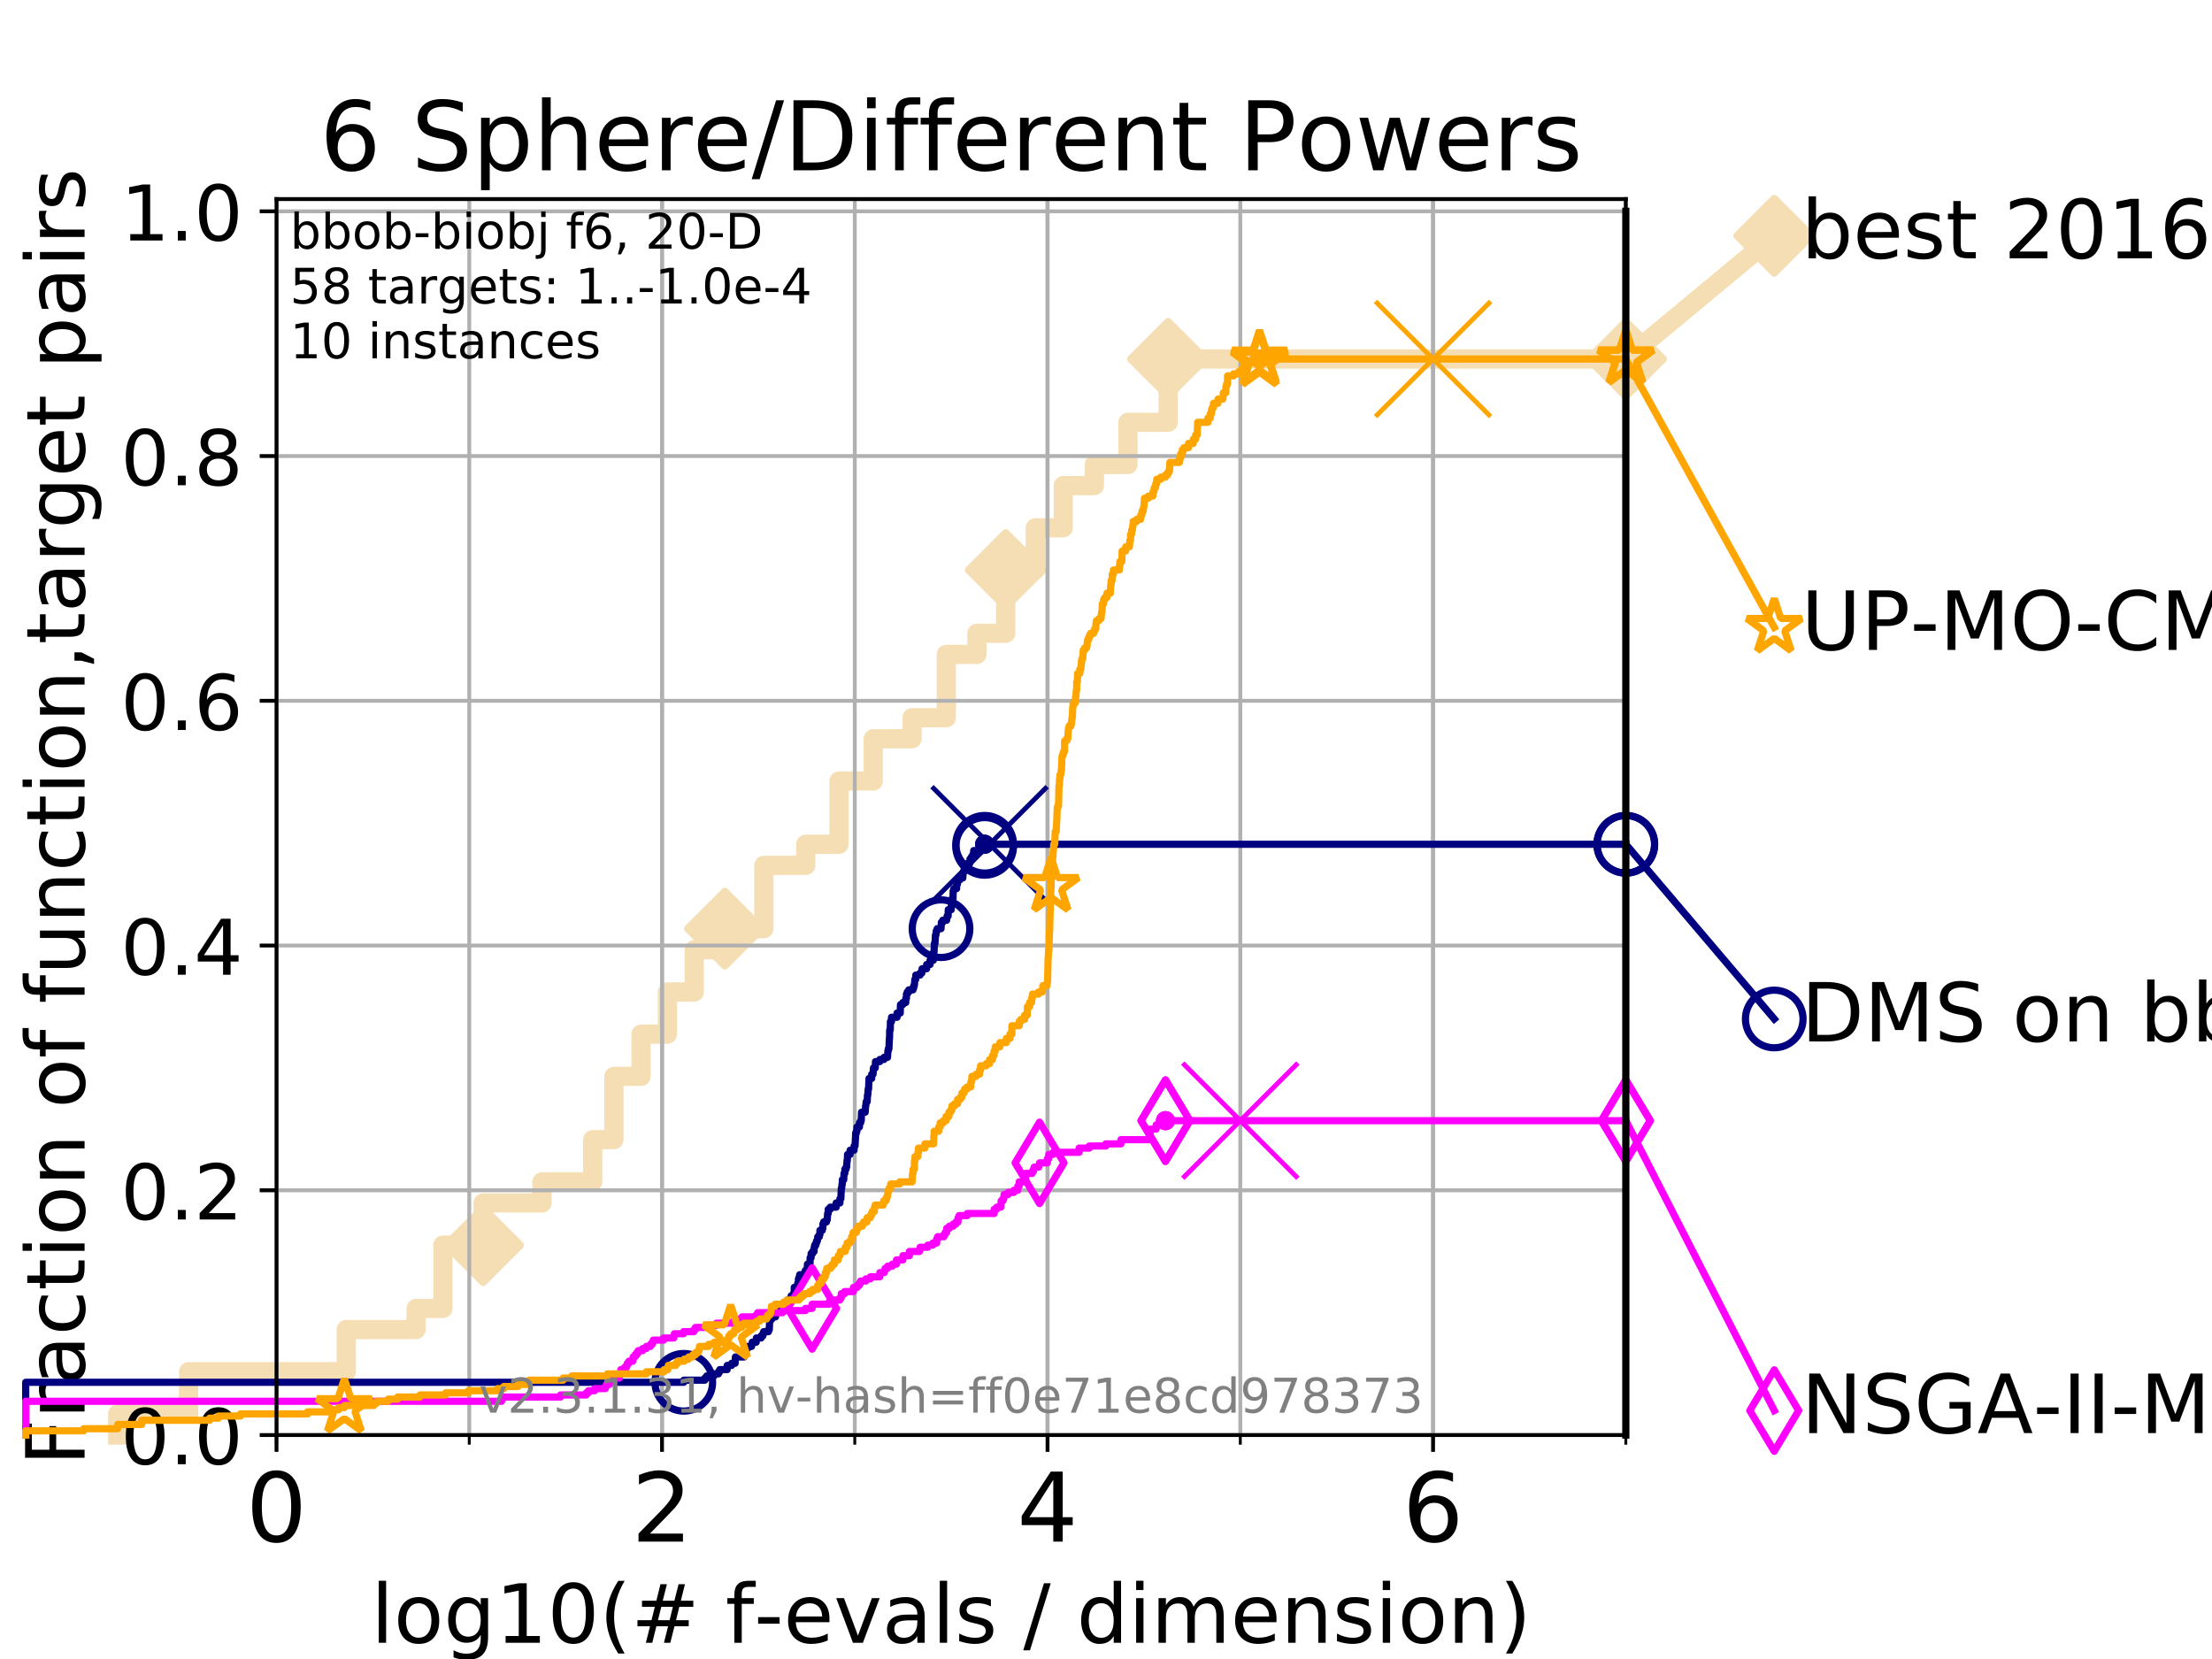 <?xml version="1.0" encoding="utf-8" standalone="no"?>
<!DOCTYPE svg PUBLIC "-//W3C//DTD SVG 1.1//EN"
  "http://www.w3.org/Graphics/SVG/1.1/DTD/svg11.dtd">
<!-- Created with matplotlib (https://matplotlib.org/) -->
<svg height="345.6pt" version="1.1" viewBox="0 0 460.8 345.6" width="460.8pt" xmlns="http://www.w3.org/2000/svg" xmlns:xlink="http://www.w3.org/1999/xlink">
 <defs>
  <style type="text/css">
*{stroke-linecap:butt;stroke-linejoin:round;}
  </style>
 </defs>
 <g id="figure_1">
  <g id="patch_1">
   <path d="M 0 345.6 
L 460.8 345.6 
L 460.8 0 
L 0 0 
z
" style="fill:#ffffff;"/>
  </g>
  <g id="axes_1">
   <g id="patch_2">
    <path d="M 57.6 298.944 
L 338.688 298.944 
L 338.688 41.472 
L 57.6 41.472 
z
" style="fill:#ffffff;"/>
   </g>
   <g id="line2d_1">
    <path d="M 24.516 298.944 
L 24.516 294.549 
L 39.292 294.549 
L 39.292 285.758 
L 72.125 285.758 
L 72.125 276.968 
L 86.684 276.968 
L 86.684 272.573 
L 92.267 272.573 
L 92.267 259.387 
L 100.642 259.387 
L 100.642 250.597 
L 112.914 250.597 
L 112.914 246.201 
L 123.474 246.201 
L 123.474 237.411 
L 127.892 237.411 
L 127.892 224.225 
L 133.544 224.225 
L 133.544 215.435 
L 139.042 215.435 
L 139.042 206.644 
L 144.624 206.644 
L 144.624 197.854 
L 151.015 197.854 
L 151.015 193.459 
L 159.124 193.459 
L 159.124 180.273 
L 167.853 180.273 
L 167.853 175.878 
L 174.783 175.878 
L 174.783 162.692 
L 181.909 162.692 
L 181.909 153.902 
L 189.999 153.902 
L 189.999 149.507 
L 197.145 149.507 
L 197.145 136.321 
L 203.509 136.321 
L 203.509 131.926 
L 209.509 131.926 
L 209.509 118.74 
L 215.666 118.74 
L 215.666 109.95 
L 221.493 109.95 
L 221.493 101.159 
L 227.983 101.159 
L 227.983 96.764 
L 234.977 96.764 
L 234.977 87.973 
L 243.344 87.973 
L 243.344 74.788 
L 338.688 74.788 
" style="fill:none;stroke:#f5deb3;stroke-linecap:square;stroke-width:4;"/>
   </g>
   <g id="line2d_2">
    <defs>
     <path d="M 0 7.778 
L 7.778 0 
L 0 -7.778 
L -7.778 0 
z
" id="m39dc91ed97" style="stroke:#f5deb3;stroke-linejoin:miter;stroke-width:1.5;"/>
    </defs>
    <g>
     <use style="fill:#f5deb3;stroke:#f5deb3;stroke-linejoin:miter;stroke-width:1.5;" x="100.642" xlink:href="#m39dc91ed97" y="259.387"/>
     <use style="fill:#f5deb3;stroke:#f5deb3;stroke-linejoin:miter;stroke-width:1.5;" x="151.015" xlink:href="#m39dc91ed97" y="193.459"/>
     <use style="fill:#f5deb3;stroke:#f5deb3;stroke-linejoin:miter;stroke-width:1.5;" x="209.509" xlink:href="#m39dc91ed97" y="118.74"/>
     <use style="fill:#f5deb3;stroke:#f5deb3;stroke-linejoin:miter;stroke-width:1.5;" x="243.344" xlink:href="#m39dc91ed97" y="74.788"/>
     <use style="fill:#f5deb3;stroke:#f5deb3;stroke-linejoin:miter;stroke-width:1.5;" x="243.344" xlink:href="#m39dc91ed97" y="74.788"/>
     <use style="fill:#f5deb3;stroke:#f5deb3;stroke-linejoin:miter;stroke-width:1.5;" x="338.688" xlink:href="#m39dc91ed97" y="74.788"/>
    </g>
   </g>
   <g id="line2d_3">
    <path style="fill:none;stroke:#f5deb3;stroke-linecap:square;stroke-width:4;"/>
    <g/>
   </g>
   <g id="line2d_4">
    <path d="M 338.688 74.788 
L 369.608 49.12 
" style="fill:none;stroke:#f5deb3;stroke-linecap:square;stroke-width:4;"/>
    <g>
     <use style="fill:#f5deb3;stroke:#f5deb3;stroke-linejoin:miter;stroke-width:1.5;" x="338.688" xlink:href="#m39dc91ed97" y="74.788"/>
     <use style="fill:#f5deb3;stroke:#f5deb3;stroke-linejoin:miter;stroke-width:1.5;" x="369.608" xlink:href="#m39dc91ed97" y="49.12"/>
    </g>
   </g>
   <g id="matplotlib.axis_1">
    <g id="xtick_1">
     <g id="line2d_5">
      <path clip-path="url(#pac16c3d1ed)" d="M 57.6 298.944 
L 57.6 41.472 
" style="fill:none;stroke:#b0b0b0;stroke-linecap:square;stroke-width:0.8;"/>
     </g>
     <g id="line2d_6">
      <defs>
       <path d="M 0 0 
L 0 3.5 
" id="m12d2ee4890" style="stroke:#000000;stroke-width:0.8;"/>
      </defs>
      <g>
       <use style="stroke:#000000;stroke-width:0.8;" x="57.6" xlink:href="#m12d2ee4890" y="298.944"/>
      </g>
     </g>
     <g id="text_1">
      <!-- 0 -->
      <defs>
       <path d="M 31.781 66.406 
Q 24.172 66.406 20.328 58.906 
Q 16.5 51.422 16.5 36.375 
Q 16.5 21.391 20.328 13.891 
Q 24.172 6.391 31.781 6.391 
Q 39.453 6.391 43.281 13.891 
Q 47.125 21.391 47.125 36.375 
Q 47.125 51.422 43.281 58.906 
Q 39.453 66.406 31.781 66.406 
z
M 31.781 74.219 
Q 44.047 74.219 50.516 64.516 
Q 56.984 54.828 56.984 36.375 
Q 56.984 17.969 50.516 8.266 
Q 44.047 -1.422 31.781 -1.422 
Q 19.531 -1.422 13.062 8.266 
Q 6.594 17.969 6.594 36.375 
Q 6.594 54.828 13.062 64.516 
Q 19.531 74.219 31.781 74.219 
z
" id="DejaVuSans-48"/>
      </defs>
      <g transform="translate(51.237 321.141)scale(0.2 -0.2)">
       <use xlink:href="#DejaVuSans-48"/>
      </g>
     </g>
    </g>
    <g id="xtick_2">
     <g id="line2d_7">
      <path clip-path="url(#pac16c3d1ed)" d="M 137.911 298.944 
L 137.911 41.472 
" style="fill:none;stroke:#b0b0b0;stroke-linecap:square;stroke-width:0.8;"/>
     </g>
     <g id="line2d_8">
      <g>
       <use style="stroke:#000000;stroke-width:0.8;" x="137.911" xlink:href="#m12d2ee4890" y="298.944"/>
      </g>
     </g>
     <g id="text_2">
      <!-- 2 -->
      <defs>
       <path d="M 19.188 8.297 
L 53.609 8.297 
L 53.609 0 
L 7.328 0 
L 7.328 8.297 
Q 12.938 14.109 22.625 23.891 
Q 32.328 33.688 34.812 36.531 
Q 39.547 41.844 41.422 45.531 
Q 43.312 49.219 43.312 52.781 
Q 43.312 58.594 39.234 62.25 
Q 35.156 65.922 28.609 65.922 
Q 23.969 65.922 18.812 64.312 
Q 13.672 62.703 7.812 59.422 
L 7.812 69.391 
Q 13.766 71.781 18.938 73 
Q 24.125 74.219 28.422 74.219 
Q 39.75 74.219 46.484 68.547 
Q 53.219 62.891 53.219 53.422 
Q 53.219 48.922 51.531 44.891 
Q 49.859 40.875 45.406 35.406 
Q 44.188 33.984 37.641 27.219 
Q 31.109 20.453 19.188 8.297 
z
" id="DejaVuSans-50"/>
      </defs>
      <g transform="translate(131.548 321.141)scale(0.2 -0.2)">
       <use xlink:href="#DejaVuSans-50"/>
      </g>
     </g>
    </g>
    <g id="xtick_3">
     <g id="line2d_9">
      <path clip-path="url(#pac16c3d1ed)" d="M 218.222 298.944 
L 218.222 41.472 
" style="fill:none;stroke:#b0b0b0;stroke-linecap:square;stroke-width:0.8;"/>
     </g>
     <g id="line2d_10">
      <g>
       <use style="stroke:#000000;stroke-width:0.8;" x="218.222" xlink:href="#m12d2ee4890" y="298.944"/>
      </g>
     </g>
     <g id="text_3">
      <!-- 4 -->
      <defs>
       <path d="M 37.797 64.312 
L 12.891 25.391 
L 37.797 25.391 
z
M 35.203 72.906 
L 47.609 72.906 
L 47.609 25.391 
L 58.016 25.391 
L 58.016 17.188 
L 47.609 17.188 
L 47.609 0 
L 37.797 0 
L 37.797 17.188 
L 4.891 17.188 
L 4.891 26.703 
z
" id="DejaVuSans-52"/>
      </defs>
      <g transform="translate(211.859 321.141)scale(0.2 -0.2)">
       <use xlink:href="#DejaVuSans-52"/>
      </g>
     </g>
    </g>
    <g id="xtick_4">
     <g id="line2d_11">
      <path clip-path="url(#pac16c3d1ed)" d="M 298.533 298.944 
L 298.533 41.472 
" style="fill:none;stroke:#b0b0b0;stroke-linecap:square;stroke-width:0.8;"/>
     </g>
     <g id="line2d_12">
      <g>
       <use style="stroke:#000000;stroke-width:0.8;" x="298.533" xlink:href="#m12d2ee4890" y="298.944"/>
      </g>
     </g>
     <g id="text_4">
      <!-- 6 -->
      <defs>
       <path d="M 33.016 40.375 
Q 26.375 40.375 22.484 35.828 
Q 18.609 31.297 18.609 23.391 
Q 18.609 15.531 22.484 10.953 
Q 26.375 6.391 33.016 6.391 
Q 39.656 6.391 43.531 10.953 
Q 47.406 15.531 47.406 23.391 
Q 47.406 31.297 43.531 35.828 
Q 39.656 40.375 33.016 40.375 
z
M 52.594 71.297 
L 52.594 62.312 
Q 48.875 64.062 45.094 64.984 
Q 41.312 65.922 37.594 65.922 
Q 27.828 65.922 22.672 59.328 
Q 17.531 52.734 16.797 39.406 
Q 19.672 43.656 24.016 45.922 
Q 28.375 48.188 33.594 48.188 
Q 44.578 48.188 50.953 41.516 
Q 57.328 34.859 57.328 23.391 
Q 57.328 12.156 50.688 5.359 
Q 44.047 -1.422 33.016 -1.422 
Q 20.359 -1.422 13.672 8.266 
Q 6.984 17.969 6.984 36.375 
Q 6.984 53.656 15.188 63.938 
Q 23.391 74.219 37.203 74.219 
Q 40.922 74.219 44.703 73.484 
Q 48.484 72.75 52.594 71.297 
z
" id="DejaVuSans-54"/>
      </defs>
      <g transform="translate(292.17 321.141)scale(0.2 -0.2)">
       <use xlink:href="#DejaVuSans-54"/>
      </g>
     </g>
    </g>
    <g id="xtick_5">
     <g id="line2d_13">
      <path clip-path="url(#pac16c3d1ed)" d="M 57.6 298.944 
L 57.6 41.472 
" style="fill:none;stroke:#b0b0b0;stroke-linecap:square;stroke-width:0.8;"/>
     </g>
     <g id="line2d_14">
      <defs>
       <path d="M 0 0 
L 0 2 
" id="m75bfb1d8ac" style="stroke:#000000;stroke-width:0.6;"/>
      </defs>
      <g>
       <use style="stroke:#000000;stroke-width:0.6;" x="57.6" xlink:href="#m75bfb1d8ac" y="298.944"/>
      </g>
     </g>
    </g>
    <g id="xtick_6">
     <g id="line2d_15">
      <path clip-path="url(#pac16c3d1ed)" d="M 97.755 298.944 
L 97.755 41.472 
" style="fill:none;stroke:#b0b0b0;stroke-linecap:square;stroke-width:0.8;"/>
     </g>
     <g id="line2d_16">
      <g>
       <use style="stroke:#000000;stroke-width:0.6;" x="97.755" xlink:href="#m75bfb1d8ac" y="298.944"/>
      </g>
     </g>
    </g>
    <g id="xtick_7">
     <g id="line2d_17">
      <path clip-path="url(#pac16c3d1ed)" d="M 137.911 298.944 
L 137.911 41.472 
" style="fill:none;stroke:#b0b0b0;stroke-linecap:square;stroke-width:0.8;"/>
     </g>
     <g id="line2d_18">
      <g>
       <use style="stroke:#000000;stroke-width:0.6;" x="137.911" xlink:href="#m75bfb1d8ac" y="298.944"/>
      </g>
     </g>
    </g>
    <g id="xtick_8">
     <g id="line2d_19">
      <path clip-path="url(#pac16c3d1ed)" d="M 178.066 298.944 
L 178.066 41.472 
" style="fill:none;stroke:#b0b0b0;stroke-linecap:square;stroke-width:0.8;"/>
     </g>
     <g id="line2d_20">
      <g>
       <use style="stroke:#000000;stroke-width:0.6;" x="178.066" xlink:href="#m75bfb1d8ac" y="298.944"/>
      </g>
     </g>
    </g>
    <g id="xtick_9">
     <g id="line2d_21">
      <path clip-path="url(#pac16c3d1ed)" d="M 218.222 298.944 
L 218.222 41.472 
" style="fill:none;stroke:#b0b0b0;stroke-linecap:square;stroke-width:0.8;"/>
     </g>
     <g id="line2d_22">
      <g>
       <use style="stroke:#000000;stroke-width:0.6;" x="218.222" xlink:href="#m75bfb1d8ac" y="298.944"/>
      </g>
     </g>
    </g>
    <g id="xtick_10">
     <g id="line2d_23">
      <path clip-path="url(#pac16c3d1ed)" d="M 258.377 298.944 
L 258.377 41.472 
" style="fill:none;stroke:#b0b0b0;stroke-linecap:square;stroke-width:0.8;"/>
     </g>
     <g id="line2d_24">
      <g>
       <use style="stroke:#000000;stroke-width:0.6;" x="258.377" xlink:href="#m75bfb1d8ac" y="298.944"/>
      </g>
     </g>
    </g>
    <g id="xtick_11">
     <g id="line2d_25">
      <path clip-path="url(#pac16c3d1ed)" d="M 298.533 298.944 
L 298.533 41.472 
" style="fill:none;stroke:#b0b0b0;stroke-linecap:square;stroke-width:0.8;"/>
     </g>
     <g id="line2d_26">
      <g>
       <use style="stroke:#000000;stroke-width:0.6;" x="298.533" xlink:href="#m75bfb1d8ac" y="298.944"/>
      </g>
     </g>
    </g>
    <g id="xtick_12">
     <g id="line2d_27">
      <path clip-path="url(#pac16c3d1ed)" d="M 338.688 298.944 
L 338.688 41.472 
" style="fill:none;stroke:#b0b0b0;stroke-linecap:square;stroke-width:0.8;"/>
     </g>
     <g id="line2d_28">
      <g>
       <use style="stroke:#000000;stroke-width:0.6;" x="338.688" xlink:href="#m75bfb1d8ac" y="298.944"/>
      </g>
     </g>
    </g>
    <g id="text_5">
     <!-- log10(# f-evals / dimension) -->
     <defs>
      <path d="M 9.422 75.984 
L 18.406 75.984 
L 18.406 0 
L 9.422 0 
z
" id="DejaVuSans-108"/>
      <path d="M 30.609 48.391 
Q 23.391 48.391 19.188 42.75 
Q 14.984 37.109 14.984 27.297 
Q 14.984 17.484 19.156 11.844 
Q 23.344 6.203 30.609 6.203 
Q 37.797 6.203 41.984 11.859 
Q 46.188 17.531 46.188 27.297 
Q 46.188 37.016 41.984 42.703 
Q 37.797 48.391 30.609 48.391 
z
M 30.609 56 
Q 42.328 56 49.016 48.375 
Q 55.719 40.766 55.719 27.297 
Q 55.719 13.875 49.016 6.219 
Q 42.328 -1.422 30.609 -1.422 
Q 18.844 -1.422 12.172 6.219 
Q 5.516 13.875 5.516 27.297 
Q 5.516 40.766 12.172 48.375 
Q 18.844 56 30.609 56 
z
" id="DejaVuSans-111"/>
      <path d="M 45.406 27.984 
Q 45.406 37.75 41.375 43.109 
Q 37.359 48.484 30.078 48.484 
Q 22.859 48.484 18.828 43.109 
Q 14.797 37.75 14.797 27.984 
Q 14.797 18.266 18.828 12.891 
Q 22.859 7.516 30.078 7.516 
Q 37.359 7.516 41.375 12.891 
Q 45.406 18.266 45.406 27.984 
z
M 54.391 6.781 
Q 54.391 -7.172 48.188 -13.984 
Q 42 -20.797 29.203 -20.797 
Q 24.469 -20.797 20.266 -20.094 
Q 16.062 -19.391 12.109 -17.922 
L 12.109 -9.188 
Q 16.062 -11.328 19.922 -12.344 
Q 23.781 -13.375 27.781 -13.375 
Q 36.625 -13.375 41.016 -8.766 
Q 45.406 -4.156 45.406 5.172 
L 45.406 9.625 
Q 42.625 4.781 38.281 2.391 
Q 33.938 0 27.875 0 
Q 17.828 0 11.672 7.656 
Q 5.516 15.328 5.516 27.984 
Q 5.516 40.672 11.672 48.328 
Q 17.828 56 27.875 56 
Q 33.938 56 38.281 53.609 
Q 42.625 51.219 45.406 46.391 
L 45.406 54.688 
L 54.391 54.688 
z
" id="DejaVuSans-103"/>
      <path d="M 12.406 8.297 
L 28.516 8.297 
L 28.516 63.922 
L 10.984 60.406 
L 10.984 69.391 
L 28.422 72.906 
L 38.281 72.906 
L 38.281 8.297 
L 54.391 8.297 
L 54.391 0 
L 12.406 0 
z
" id="DejaVuSans-49"/>
      <path d="M 31 75.875 
Q 24.469 64.656 21.281 53.656 
Q 18.109 42.672 18.109 31.391 
Q 18.109 20.125 21.312 9.062 
Q 24.516 -2 31 -13.188 
L 23.188 -13.188 
Q 15.875 -1.703 12.234 9.375 
Q 8.594 20.453 8.594 31.391 
Q 8.594 42.281 12.203 53.312 
Q 15.828 64.359 23.188 75.875 
z
" id="DejaVuSans-40"/>
      <path d="M 51.125 44 
L 36.922 44 
L 32.812 27.688 
L 47.125 27.688 
z
M 43.797 71.781 
L 38.719 51.516 
L 52.984 51.516 
L 58.109 71.781 
L 65.922 71.781 
L 60.891 51.516 
L 76.125 51.516 
L 76.125 44 
L 58.984 44 
L 54.984 27.688 
L 70.516 27.688 
L 70.516 20.219 
L 53.078 20.219 
L 48 0 
L 40.188 0 
L 45.219 20.219 
L 30.906 20.219 
L 25.875 0 
L 18.016 0 
L 23.094 20.219 
L 7.719 20.219 
L 7.719 27.688 
L 24.906 27.688 
L 29 44 
L 13.281 44 
L 13.281 51.516 
L 30.906 51.516 
L 35.891 71.781 
z
" id="DejaVuSans-35"/>
      <path id="DejaVuSans-32"/>
      <path d="M 37.109 75.984 
L 37.109 68.5 
L 28.516 68.5 
Q 23.688 68.5 21.797 66.547 
Q 19.922 64.594 19.922 59.516 
L 19.922 54.688 
L 34.719 54.688 
L 34.719 47.703 
L 19.922 47.703 
L 19.922 0 
L 10.891 0 
L 10.891 47.703 
L 2.297 47.703 
L 2.297 54.688 
L 10.891 54.688 
L 10.891 58.5 
Q 10.891 67.625 15.141 71.797 
Q 19.391 75.984 28.609 75.984 
z
" id="DejaVuSans-102"/>
      <path d="M 4.891 31.391 
L 31.203 31.391 
L 31.203 23.391 
L 4.891 23.391 
z
" id="DejaVuSans-45"/>
      <path d="M 56.203 29.594 
L 56.203 25.203 
L 14.891 25.203 
Q 15.484 15.922 20.484 11.062 
Q 25.484 6.203 34.422 6.203 
Q 39.594 6.203 44.453 7.469 
Q 49.312 8.734 54.109 11.281 
L 54.109 2.781 
Q 49.266 0.734 44.188 -0.344 
Q 39.109 -1.422 33.891 -1.422 
Q 20.797 -1.422 13.156 6.188 
Q 5.516 13.812 5.516 26.812 
Q 5.516 40.234 12.766 48.109 
Q 20.016 56 32.328 56 
Q 43.359 56 49.781 48.891 
Q 56.203 41.797 56.203 29.594 
z
M 47.219 32.234 
Q 47.125 39.594 43.094 43.984 
Q 39.062 48.391 32.422 48.391 
Q 24.906 48.391 20.391 44.141 
Q 15.875 39.891 15.188 32.172 
z
" id="DejaVuSans-101"/>
      <path d="M 2.984 54.688 
L 12.5 54.688 
L 29.594 8.797 
L 46.688 54.688 
L 56.203 54.688 
L 35.688 0 
L 23.484 0 
z
" id="DejaVuSans-118"/>
      <path d="M 34.281 27.484 
Q 23.391 27.484 19.188 25 
Q 14.984 22.516 14.984 16.5 
Q 14.984 11.719 18.141 8.906 
Q 21.297 6.109 26.703 6.109 
Q 34.188 6.109 38.703 11.406 
Q 43.219 16.703 43.219 25.484 
L 43.219 27.484 
z
M 52.203 31.203 
L 52.203 0 
L 43.219 0 
L 43.219 8.297 
Q 40.141 3.328 35.547 0.953 
Q 30.953 -1.422 24.312 -1.422 
Q 15.922 -1.422 10.953 3.297 
Q 6 8.016 6 15.922 
Q 6 25.141 12.172 29.828 
Q 18.359 34.516 30.609 34.516 
L 43.219 34.516 
L 43.219 35.406 
Q 43.219 41.609 39.141 45 
Q 35.062 48.391 27.688 48.391 
Q 23 48.391 18.547 47.266 
Q 14.109 46.141 10.016 43.891 
L 10.016 52.203 
Q 14.938 54.109 19.578 55.047 
Q 24.219 56 28.609 56 
Q 40.484 56 46.344 49.844 
Q 52.203 43.703 52.203 31.203 
z
" id="DejaVuSans-97"/>
      <path d="M 44.281 53.078 
L 44.281 44.578 
Q 40.484 46.531 36.375 47.5 
Q 32.281 48.484 27.875 48.484 
Q 21.188 48.484 17.844 46.438 
Q 14.5 44.391 14.5 40.281 
Q 14.5 37.156 16.891 35.375 
Q 19.281 33.594 26.516 31.984 
L 29.594 31.297 
Q 39.156 29.25 43.188 25.516 
Q 47.219 21.781 47.219 15.094 
Q 47.219 7.469 41.188 3.016 
Q 35.156 -1.422 24.609 -1.422 
Q 20.219 -1.422 15.453 -0.562 
Q 10.688 0.297 5.422 2 
L 5.422 11.281 
Q 10.406 8.688 15.234 7.391 
Q 20.062 6.109 24.812 6.109 
Q 31.156 6.109 34.562 8.281 
Q 37.984 10.453 37.984 14.406 
Q 37.984 18.062 35.516 20.016 
Q 33.062 21.969 24.703 23.781 
L 21.578 24.516 
Q 13.234 26.266 9.516 29.906 
Q 5.812 33.547 5.812 39.891 
Q 5.812 47.609 11.281 51.797 
Q 16.75 56 26.812 56 
Q 31.781 56 36.172 55.266 
Q 40.578 54.547 44.281 53.078 
z
" id="DejaVuSans-115"/>
      <path d="M 25.391 72.906 
L 33.688 72.906 
L 8.297 -9.281 
L 0 -9.281 
z
" id="DejaVuSans-47"/>
      <path d="M 45.406 46.391 
L 45.406 75.984 
L 54.391 75.984 
L 54.391 0 
L 45.406 0 
L 45.406 8.203 
Q 42.578 3.328 38.25 0.953 
Q 33.938 -1.422 27.875 -1.422 
Q 17.969 -1.422 11.734 6.484 
Q 5.516 14.406 5.516 27.297 
Q 5.516 40.188 11.734 48.094 
Q 17.969 56 27.875 56 
Q 33.938 56 38.25 53.625 
Q 42.578 51.266 45.406 46.391 
z
M 14.797 27.297 
Q 14.797 17.391 18.875 11.75 
Q 22.953 6.109 30.078 6.109 
Q 37.203 6.109 41.297 11.75 
Q 45.406 17.391 45.406 27.297 
Q 45.406 37.203 41.297 42.844 
Q 37.203 48.484 30.078 48.484 
Q 22.953 48.484 18.875 42.844 
Q 14.797 37.203 14.797 27.297 
z
" id="DejaVuSans-100"/>
      <path d="M 9.422 54.688 
L 18.406 54.688 
L 18.406 0 
L 9.422 0 
z
M 9.422 75.984 
L 18.406 75.984 
L 18.406 64.594 
L 9.422 64.594 
z
" id="DejaVuSans-105"/>
      <path d="M 52 44.188 
Q 55.375 50.25 60.062 53.125 
Q 64.75 56 71.094 56 
Q 79.641 56 84.281 50.016 
Q 88.922 44.047 88.922 33.016 
L 88.922 0 
L 79.891 0 
L 79.891 32.719 
Q 79.891 40.578 77.094 44.375 
Q 74.312 48.188 68.609 48.188 
Q 61.625 48.188 57.562 43.547 
Q 53.516 38.922 53.516 30.906 
L 53.516 0 
L 44.484 0 
L 44.484 32.719 
Q 44.484 40.625 41.703 44.406 
Q 38.922 48.188 33.109 48.188 
Q 26.219 48.188 22.156 43.531 
Q 18.109 38.875 18.109 30.906 
L 18.109 0 
L 9.078 0 
L 9.078 54.688 
L 18.109 54.688 
L 18.109 46.188 
Q 21.188 51.219 25.484 53.609 
Q 29.781 56 35.688 56 
Q 41.656 56 45.828 52.969 
Q 50 49.953 52 44.188 
z
" id="DejaVuSans-109"/>
      <path d="M 54.891 33.016 
L 54.891 0 
L 45.906 0 
L 45.906 32.719 
Q 45.906 40.484 42.875 44.328 
Q 39.844 48.188 33.797 48.188 
Q 26.516 48.188 22.312 43.547 
Q 18.109 38.922 18.109 30.906 
L 18.109 0 
L 9.078 0 
L 9.078 54.688 
L 18.109 54.688 
L 18.109 46.188 
Q 21.344 51.125 25.703 53.562 
Q 30.078 56 35.797 56 
Q 45.219 56 50.047 50.172 
Q 54.891 44.344 54.891 33.016 
z
" id="DejaVuSans-110"/>
      <path d="M 8.016 75.875 
L 15.828 75.875 
Q 23.141 64.359 26.781 53.312 
Q 30.422 42.281 30.422 31.391 
Q 30.422 20.453 26.781 9.375 
Q 23.141 -1.703 15.828 -13.188 
L 8.016 -13.188 
Q 14.5 -2 17.703 9.062 
Q 20.906 20.125 20.906 31.391 
Q 20.906 42.672 17.703 53.656 
Q 14.5 64.656 8.016 75.875 
z
" id="DejaVuSans-41"/>
     </defs>
     <g transform="translate(77.303 342.218)scale(0.17 -0.17)">
      <use xlink:href="#DejaVuSans-108"/>
      <use x="27.783" xlink:href="#DejaVuSans-111"/>
      <use x="88.965" xlink:href="#DejaVuSans-103"/>
      <use x="152.441" xlink:href="#DejaVuSans-49"/>
      <use x="216.064" xlink:href="#DejaVuSans-48"/>
      <use x="279.688" xlink:href="#DejaVuSans-40"/>
      <use x="318.701" xlink:href="#DejaVuSans-35"/>
      <use x="402.49" xlink:href="#DejaVuSans-32"/>
      <use x="434.277" xlink:href="#DejaVuSans-102"/>
      <use x="469.404" xlink:href="#DejaVuSans-45"/>
      <use x="505.488" xlink:href="#DejaVuSans-101"/>
      <use x="567.012" xlink:href="#DejaVuSans-118"/>
      <use x="626.191" xlink:href="#DejaVuSans-97"/>
      <use x="687.471" xlink:href="#DejaVuSans-108"/>
      <use x="715.254" xlink:href="#DejaVuSans-115"/>
      <use x="767.354" xlink:href="#DejaVuSans-32"/>
      <use x="799.141" xlink:href="#DejaVuSans-47"/>
      <use x="832.832" xlink:href="#DejaVuSans-32"/>
      <use x="864.619" xlink:href="#DejaVuSans-100"/>
      <use x="928.096" xlink:href="#DejaVuSans-105"/>
      <use x="955.879" xlink:href="#DejaVuSans-109"/>
      <use x="1053.291" xlink:href="#DejaVuSans-101"/>
      <use x="1114.814" xlink:href="#DejaVuSans-110"/>
      <use x="1178.193" xlink:href="#DejaVuSans-115"/>
      <use x="1230.293" xlink:href="#DejaVuSans-105"/>
      <use x="1258.076" xlink:href="#DejaVuSans-111"/>
      <use x="1319.258" xlink:href="#DejaVuSans-110"/>
      <use x="1382.637" xlink:href="#DejaVuSans-41"/>
     </g>
    </g>
   </g>
   <g id="matplotlib.axis_2">
    <g id="ytick_1">
     <g id="line2d_29">
      <path clip-path="url(#pac16c3d1ed)" d="M 57.6 298.944 
L 338.688 298.944 
" style="fill:none;stroke:#b0b0b0;stroke-linecap:square;stroke-width:0.8;"/>
     </g>
     <g id="line2d_30">
      <defs>
       <path d="M 0 0 
L -3.5 0 
" id="m422fd0ee50" style="stroke:#000000;stroke-width:0.8;"/>
      </defs>
      <g>
       <use style="stroke:#000000;stroke-width:0.8;" x="57.6" xlink:href="#m422fd0ee50" y="298.944"/>
      </g>
     </g>
     <g id="text_6">
      <!-- 0.0 -->
      <defs>
       <path d="M 10.688 12.406 
L 21 12.406 
L 21 0 
L 10.688 0 
z
" id="DejaVuSans-46"/>
      </defs>
      <g transform="translate(25.155 305.023)scale(0.16 -0.16)">
       <use xlink:href="#DejaVuSans-48"/>
       <use x="63.623" xlink:href="#DejaVuSans-46"/>
       <use x="95.41" xlink:href="#DejaVuSans-48"/>
      </g>
     </g>
    </g>
    <g id="ytick_2">
     <g id="line2d_31">
      <path clip-path="url(#pac16c3d1ed)" d="M 57.6 247.959 
L 338.688 247.959 
" style="fill:none;stroke:#b0b0b0;stroke-linecap:square;stroke-width:0.8;"/>
     </g>
     <g id="line2d_32">
      <g>
       <use style="stroke:#000000;stroke-width:0.8;" x="57.6" xlink:href="#m422fd0ee50" y="247.959"/>
      </g>
     </g>
     <g id="text_7">
      <!-- 0.2 -->
      <g transform="translate(25.155 254.038)scale(0.16 -0.16)">
       <use xlink:href="#DejaVuSans-48"/>
       <use x="63.623" xlink:href="#DejaVuSans-46"/>
       <use x="95.41" xlink:href="#DejaVuSans-50"/>
      </g>
     </g>
    </g>
    <g id="ytick_3">
     <g id="line2d_33">
      <path clip-path="url(#pac16c3d1ed)" d="M 57.6 196.975 
L 338.688 196.975 
" style="fill:none;stroke:#b0b0b0;stroke-linecap:square;stroke-width:0.8;"/>
     </g>
     <g id="line2d_34">
      <g>
       <use style="stroke:#000000;stroke-width:0.8;" x="57.6" xlink:href="#m422fd0ee50" y="196.975"/>
      </g>
     </g>
     <g id="text_8">
      <!-- 0.4 -->
      <g transform="translate(25.155 203.054)scale(0.16 -0.16)">
       <use xlink:href="#DejaVuSans-48"/>
       <use x="63.623" xlink:href="#DejaVuSans-46"/>
       <use x="95.41" xlink:href="#DejaVuSans-52"/>
      </g>
     </g>
    </g>
    <g id="ytick_4">
     <g id="line2d_35">
      <path clip-path="url(#pac16c3d1ed)" d="M 57.6 145.99 
L 338.688 145.99 
" style="fill:none;stroke:#b0b0b0;stroke-linecap:square;stroke-width:0.8;"/>
     </g>
     <g id="line2d_36">
      <g>
       <use style="stroke:#000000;stroke-width:0.8;" x="57.6" xlink:href="#m422fd0ee50" y="145.99"/>
      </g>
     </g>
     <g id="text_9">
      <!-- 0.6 -->
      <g transform="translate(25.155 152.069)scale(0.16 -0.16)">
       <use xlink:href="#DejaVuSans-48"/>
       <use x="63.623" xlink:href="#DejaVuSans-46"/>
       <use x="95.41" xlink:href="#DejaVuSans-54"/>
      </g>
     </g>
    </g>
    <g id="ytick_5">
     <g id="line2d_37">
      <path clip-path="url(#pac16c3d1ed)" d="M 57.6 95.006 
L 338.688 95.006 
" style="fill:none;stroke:#b0b0b0;stroke-linecap:square;stroke-width:0.8;"/>
     </g>
     <g id="line2d_38">
      <g>
       <use style="stroke:#000000;stroke-width:0.8;" x="57.6" xlink:href="#m422fd0ee50" y="95.006"/>
      </g>
     </g>
     <g id="text_10">
      <!-- 0.8 -->
      <defs>
       <path d="M 31.781 34.625 
Q 24.75 34.625 20.719 30.859 
Q 16.703 27.094 16.703 20.516 
Q 16.703 13.922 20.719 10.156 
Q 24.75 6.391 31.781 6.391 
Q 38.812 6.391 42.859 10.172 
Q 46.922 13.969 46.922 20.516 
Q 46.922 27.094 42.891 30.859 
Q 38.875 34.625 31.781 34.625 
z
M 21.922 38.812 
Q 15.578 40.375 12.031 44.719 
Q 8.5 49.078 8.5 55.328 
Q 8.5 64.062 14.719 69.141 
Q 20.953 74.219 31.781 74.219 
Q 42.672 74.219 48.875 69.141 
Q 55.078 64.062 55.078 55.328 
Q 55.078 49.078 51.531 44.719 
Q 48 40.375 41.703 38.812 
Q 48.828 37.156 52.797 32.312 
Q 56.781 27.484 56.781 20.516 
Q 56.781 9.906 50.312 4.234 
Q 43.844 -1.422 31.781 -1.422 
Q 19.734 -1.422 13.25 4.234 
Q 6.781 9.906 6.781 20.516 
Q 6.781 27.484 10.781 32.312 
Q 14.797 37.156 21.922 38.812 
z
M 18.312 54.391 
Q 18.312 48.734 21.844 45.562 
Q 25.391 42.391 31.781 42.391 
Q 38.141 42.391 41.719 45.562 
Q 45.312 48.734 45.312 54.391 
Q 45.312 60.062 41.719 63.234 
Q 38.141 66.406 31.781 66.406 
Q 25.391 66.406 21.844 63.234 
Q 18.312 60.062 18.312 54.391 
z
" id="DejaVuSans-56"/>
      </defs>
      <g transform="translate(25.155 101.085)scale(0.16 -0.16)">
       <use xlink:href="#DejaVuSans-48"/>
       <use x="63.623" xlink:href="#DejaVuSans-46"/>
       <use x="95.41" xlink:href="#DejaVuSans-56"/>
      </g>
     </g>
    </g>
    <g id="ytick_6">
     <g id="line2d_39">
      <path clip-path="url(#pac16c3d1ed)" d="M 57.6 44.021 
L 338.688 44.021 
" style="fill:none;stroke:#b0b0b0;stroke-linecap:square;stroke-width:0.8;"/>
     </g>
     <g id="line2d_40">
      <g>
       <use style="stroke:#000000;stroke-width:0.8;" x="57.6" xlink:href="#m422fd0ee50" y="44.021"/>
      </g>
     </g>
     <g id="text_11">
      <!-- 1.0 -->
      <g transform="translate(25.155 50.1)scale(0.16 -0.16)">
       <use xlink:href="#DejaVuSans-49"/>
       <use x="63.623" xlink:href="#DejaVuSans-46"/>
       <use x="95.41" xlink:href="#DejaVuSans-48"/>
      </g>
     </g>
    </g>
    <g id="text_12">
     <!-- Fraction of function,target pairs -->
     <defs>
      <path d="M 9.812 72.906 
L 51.703 72.906 
L 51.703 64.594 
L 19.672 64.594 
L 19.672 43.109 
L 48.578 43.109 
L 48.578 34.812 
L 19.672 34.812 
L 19.672 0 
L 9.812 0 
z
" id="DejaVuSans-70"/>
      <path d="M 41.109 46.297 
Q 39.594 47.172 37.812 47.578 
Q 36.031 48 33.891 48 
Q 26.266 48 22.188 43.047 
Q 18.109 38.094 18.109 28.812 
L 18.109 0 
L 9.078 0 
L 9.078 54.688 
L 18.109 54.688 
L 18.109 46.188 
Q 20.953 51.172 25.484 53.578 
Q 30.031 56 36.531 56 
Q 37.453 56 38.578 55.875 
Q 39.703 55.766 41.062 55.516 
z
" id="DejaVuSans-114"/>
      <path d="M 48.781 52.594 
L 48.781 44.188 
Q 44.969 46.297 41.141 47.344 
Q 37.312 48.391 33.406 48.391 
Q 24.656 48.391 19.812 42.844 
Q 14.984 37.312 14.984 27.297 
Q 14.984 17.281 19.812 11.734 
Q 24.656 6.203 33.406 6.203 
Q 37.312 6.203 41.141 7.25 
Q 44.969 8.297 48.781 10.406 
L 48.781 2.094 
Q 45.016 0.344 40.984 -0.531 
Q 36.969 -1.422 32.422 -1.422 
Q 20.062 -1.422 12.781 6.344 
Q 5.516 14.109 5.516 27.297 
Q 5.516 40.672 12.859 48.328 
Q 20.219 56 33.016 56 
Q 37.156 56 41.109 55.141 
Q 45.062 54.297 48.781 52.594 
z
" id="DejaVuSans-99"/>
      <path d="M 18.312 70.219 
L 18.312 54.688 
L 36.812 54.688 
L 36.812 47.703 
L 18.312 47.703 
L 18.312 18.016 
Q 18.312 11.328 20.141 9.422 
Q 21.969 7.516 27.594 7.516 
L 36.812 7.516 
L 36.812 0 
L 27.594 0 
Q 17.188 0 13.234 3.875 
Q 9.281 7.766 9.281 18.016 
L 9.281 47.703 
L 2.688 47.703 
L 2.688 54.688 
L 9.281 54.688 
L 9.281 70.219 
z
" id="DejaVuSans-116"/>
      <path d="M 8.5 21.578 
L 8.5 54.688 
L 17.484 54.688 
L 17.484 21.922 
Q 17.484 14.156 20.5 10.266 
Q 23.531 6.391 29.594 6.391 
Q 36.859 6.391 41.078 11.031 
Q 45.312 15.672 45.312 23.688 
L 45.312 54.688 
L 54.297 54.688 
L 54.297 0 
L 45.312 0 
L 45.312 8.406 
Q 42.047 3.422 37.719 1 
Q 33.406 -1.422 27.688 -1.422 
Q 18.266 -1.422 13.375 4.438 
Q 8.5 10.297 8.5 21.578 
z
M 31.109 56 
z
" id="DejaVuSans-117"/>
      <path d="M 11.719 12.406 
L 22.016 12.406 
L 22.016 4 
L 14.016 -11.625 
L 7.719 -11.625 
L 11.719 4 
z
" id="DejaVuSans-44"/>
      <path d="M 18.109 8.203 
L 18.109 -20.797 
L 9.078 -20.797 
L 9.078 54.688 
L 18.109 54.688 
L 18.109 46.391 
Q 20.953 51.266 25.266 53.625 
Q 29.594 56 35.594 56 
Q 45.562 56 51.781 48.094 
Q 58.016 40.188 58.016 27.297 
Q 58.016 14.406 51.781 6.484 
Q 45.562 -1.422 35.594 -1.422 
Q 29.594 -1.422 25.266 0.953 
Q 20.953 3.328 18.109 8.203 
z
M 48.688 27.297 
Q 48.688 37.203 44.609 42.844 
Q 40.531 48.484 33.406 48.484 
Q 26.266 48.484 22.188 42.844 
Q 18.109 37.203 18.109 27.297 
Q 18.109 17.391 22.188 11.75 
Q 26.266 6.109 33.406 6.109 
Q 40.531 6.109 44.609 11.75 
Q 48.688 17.391 48.688 27.297 
z
" id="DejaVuSans-112"/>
     </defs>
     <g transform="translate(17.62 305.347)rotate(-90)scale(0.17 -0.17)">
      <use xlink:href="#DejaVuSans-70"/>
      <use x="57.41" xlink:href="#DejaVuSans-114"/>
      <use x="98.523" xlink:href="#DejaVuSans-97"/>
      <use x="159.803" xlink:href="#DejaVuSans-99"/>
      <use x="214.783" xlink:href="#DejaVuSans-116"/>
      <use x="253.992" xlink:href="#DejaVuSans-105"/>
      <use x="281.775" xlink:href="#DejaVuSans-111"/>
      <use x="342.957" xlink:href="#DejaVuSans-110"/>
      <use x="406.336" xlink:href="#DejaVuSans-32"/>
      <use x="438.123" xlink:href="#DejaVuSans-111"/>
      <use x="499.305" xlink:href="#DejaVuSans-102"/>
      <use x="534.51" xlink:href="#DejaVuSans-32"/>
      <use x="566.297" xlink:href="#DejaVuSans-102"/>
      <use x="601.502" xlink:href="#DejaVuSans-117"/>
      <use x="664.881" xlink:href="#DejaVuSans-110"/>
      <use x="728.26" xlink:href="#DejaVuSans-99"/>
      <use x="783.24" xlink:href="#DejaVuSans-116"/>
      <use x="822.449" xlink:href="#DejaVuSans-105"/>
      <use x="850.232" xlink:href="#DejaVuSans-111"/>
      <use x="911.414" xlink:href="#DejaVuSans-110"/>
      <use x="974.793" xlink:href="#DejaVuSans-44"/>
      <use x="1006.58" xlink:href="#DejaVuSans-116"/>
      <use x="1045.789" xlink:href="#DejaVuSans-97"/>
      <use x="1107.068" xlink:href="#DejaVuSans-114"/>
      <use x="1148.166" xlink:href="#DejaVuSans-103"/>
      <use x="1211.643" xlink:href="#DejaVuSans-101"/>
      <use x="1273.166" xlink:href="#DejaVuSans-116"/>
      <use x="1312.375" xlink:href="#DejaVuSans-32"/>
      <use x="1344.162" xlink:href="#DejaVuSans-112"/>
      <use x="1407.639" xlink:href="#DejaVuSans-97"/>
      <use x="1468.918" xlink:href="#DejaVuSans-105"/>
      <use x="1496.701" xlink:href="#DejaVuSans-114"/>
      <use x="1537.814" xlink:href="#DejaVuSans-115"/>
     </g>
    </g>
   </g>
   <g id="line2d_41">
    <defs>
     <path d="M 0 1.5 
C 0.398 1.5 0.779 1.342 1.061 1.061 
C 1.342 0.779 1.5 0.398 1.5 0 
C 1.5 -0.398 1.342 -0.779 1.061 -1.061 
C 0.779 -1.342 0.398 -1.5 0 -1.5 
C -0.398 -1.5 -0.779 -1.342 -1.061 -1.061 
C -1.342 -0.779 -1.5 -0.398 -1.5 0 
C -1.5 0.398 -1.342 0.779 -1.061 1.061 
C -0.779 1.342 -0.398 1.5 0 1.5 
z
" id="m9b096e061f" style="stroke:#f5deb3;"/>
    </defs>
    <g>
     <use style="fill:#f5deb3;stroke:#f5deb3;" x="243.344" xlink:href="#m9b096e061f" y="74.788"/>
     <use style="fill:#f5deb3;stroke:#f5deb3;" x="243.344" xlink:href="#m9b096e061f" y="74.788"/>
    </g>
   </g>
   <g id="line2d_42">
    <defs>
     <path d="M 0 1.5 
C 0.398 1.5 0.779 1.342 1.061 1.061 
C 1.342 0.779 1.5 0.398 1.5 0 
C 1.5 -0.398 1.342 -0.779 1.061 -1.061 
C 0.779 -1.342 0.398 -1.5 0 -1.5 
C -0.398 -1.5 -0.779 -1.342 -1.061 -1.061 
C -1.342 -0.779 -1.5 -0.398 -1.5 0 
C -1.5 0.398 -1.342 0.779 -1.061 1.061 
C -0.779 1.342 -0.398 1.5 0 1.5 
z
" id="mbc04a76844" style="stroke:#000080;"/>
    </defs>
    <g>
     <use style="fill:#000080;stroke:#000080;" x="205.122" xlink:href="#mbc04a76844" y="175.878"/>
     <use style="fill:#000080;stroke:#000080;" x="205.122" xlink:href="#mbc04a76844" y="175.878"/>
    </g>
   </g>
   <g id="line2d_43">
    <path d="M 5.357 298.944 
L 5.357 287.956 
L 142.446 287.956 
L 142.446 287.516 
L 146.833 287.516 
L 146.833 287.077 
L 147.216 287.077 
L 147.216 286.637 
L 148.752 286.637 
L 148.752 286.198 
L 149.673 286.198 
L 149.673 285.758 
L 149.938 285.758 
L 149.938 285.319 
L 151.478 285.319 
L 151.49 284.44 
L 152.417 284.44 
L 152.417 284 
L 153.135 284 
L 153.2 282.682 
L 155.005 282.682 
L 155.057 281.803 
L 155.345 281.803 
L 155.406 280.924 
L 155.748 280.924 
L 155.748 280.484 
L 156.563 280.484 
L 156.563 280.045 
L 156.706 280.045 
L 156.706 279.605 
L 157.529 279.605 
L 157.563 278.726 
L 158.559 278.726 
L 158.559 278.286 
L 158.911 278.286 
L 158.911 277.847 
L 159.085 277.847 
L 159.085 277.407 
L 160.086 277.407 
L 160.086 276.968 
L 160.262 276.968 
L 160.324 275.21 
L 160.48 275.21 
L 160.48 274.77 
L 160.798 274.77 
L 160.798 274.331 
L 161.551 274.331 
L 161.598 273.012 
L 162.598 273.012 
L 162.598 272.573 
L 163.362 272.573 
L 163.449 271.694 
L 163.727 271.694 
L 163.727 271.254 
L 164.04 271.254 
L 164.04 270.815 
L 164.808 270.815 
L 164.817 269.936 
L 165.31 269.936 
L 165.417 269.057 
L 165.458 269.057 
L 165.458 268.177 
L 166.103 268.177 
L 166.188 267.298 
L 166.325 267.298 
L 166.325 266.419 
L 166.48 266.419 
L 166.48 265.98 
L 166.595 265.98 
L 166.595 265.54 
L 167.594 265.54 
L 167.594 265.101 
L 167.762 265.101 
L 167.762 264.661 
L 168.131 264.661 
L 168.208 263.343 
L 168.74 263.343 
L 168.762 262.024 
L 168.965 262.024 
L 168.965 261.145 
L 169.267 261.145 
L 169.267 260.706 
L 169.586 260.706 
L 169.611 259.827 
L 169.717 259.827 
L 169.717 259.387 
L 169.953 259.387 
L 169.953 258.947 
L 170.1 258.947 
L 170.1 258.508 
L 170.277 258.508 
L 170.358 257.629 
L 170.678 257.629 
L 170.678 257.189 
L 170.807 257.189 
L 170.807 256.31 
L 171.294 256.31 
L 171.294 255.871 
L 171.419 255.871 
L 171.419 254.992 
L 171.586 254.992 
L 171.586 254.552 
L 172.173 254.552 
L 172.173 254.113 
L 172.325 254.113 
L 172.408 252.794 
L 172.53 252.794 
L 172.53 251.915 
L 172.95 251.915 
L 172.95 251.476 
L 174.187 251.476 
L 174.187 250.597 
L 174.972 250.597 
L 174.972 249.718 
L 175.168 249.718 
L 175.264 247.52 
L 175.334 247.52 
L 175.416 246.641 
L 175.473 246.641 
L 175.473 245.762 
L 175.76 245.762 
L 175.83 244.443 
L 175.983 244.443 
L 175.998 243.564 
L 176.247 243.564 
L 176.247 243.125 
L 176.368 243.125 
L 176.447 241.806 
L 176.503 241.806 
L 176.565 240.488 
L 177.087 240.488 
L 177.087 239.609 
L 177.922 239.609 
L 177.922 238.729 
L 178.12 238.729 
L 178.216 236.971 
L 178.237 236.971 
L 178.237 236.092 
L 178.379 236.092 
L 178.379 235.653 
L 178.513 235.653 
L 178.513 234.774 
L 179.036 234.774 
L 179.036 233.895 
L 179.287 233.895 
L 179.287 233.455 
L 179.408 233.455 
L 179.475 231.697 
L 180.234 231.697 
L 180.323 230.379 
L 180.361 230.379 
L 180.439 229.5 
L 180.65 229.5 
L 180.706 228.181 
L 180.763 228.181 
L 180.865 226.862 
L 180.936 226.862 
L 181.032 224.665 
L 181.588 224.665 
L 181.588 223.786 
L 181.873 223.786 
L 181.958 222.467 
L 182.323 222.467 
L 182.381 221.149 
L 183.282 221.149 
L 183.282 220.709 
L 184.153 220.709 
L 184.153 220.27 
L 184.885 220.27 
L 184.96 218.951 
L 185.039 218.951 
L 185.039 218.511 
L 185.173 218.511 
L 185.276 216.314 
L 185.304 216.314 
L 185.342 214.556 
L 185.455 214.556 
L 185.493 212.798 
L 185.715 212.798 
L 185.715 211.919 
L 186.869 211.919 
L 186.869 211.04 
L 187.536 211.04 
L 187.585 209.282 
L 188.074 209.282 
L 188.074 208.842 
L 188.691 208.842 
L 188.701 207.963 
L 188.829 207.963 
L 188.829 207.084 
L 188.995 207.084 
L 188.995 206.644 
L 189.32 206.644 
L 189.32 206.205 
L 190.19 206.205 
L 190.19 205.765 
L 190.358 205.765 
L 190.358 205.326 
L 190.472 205.326 
L 190.581 204.007 
L 190.766 204.007 
L 190.775 203.128 
L 191.664 203.128 
L 191.664 202.689 
L 192.044 202.689 
L 192.087 201.81 
L 193.033 201.81 
L 193.033 200.931 
L 193.742 200.931 
L 193.742 200.052 
L 194.421 200.052 
L 194.478 198.293 
L 194.584 198.293 
L 194.653 196.535 
L 194.778 196.535 
L 194.871 194.777 
L 194.977 194.777 
L 195.049 193.898 
L 195.237 193.898 
L 195.237 193.459 
L 196.034 193.459 
L 196.103 192.14 
L 196.397 192.14 
L 196.397 191.701 
L 197.198 191.701 
L 197.301 190.822 
L 197.515 190.822 
L 197.54 189.503 
L 198.149 189.503 
L 198.26 187.305 
L 198.523 187.305 
L 198.569 185.547 
L 198.705 185.547 
L 198.705 185.108 
L 199.281 185.108 
L 199.281 184.229 
L 199.431 184.229 
L 199.471 183.35 
L 199.899 183.35 
L 199.899 182.91 
L 200.56 182.91 
L 200.669 181.592 
L 200.875 181.592 
L 200.875 180.713 
L 201.539 180.713 
L 201.587 179.834 
L 202.037 179.834 
L 202.057 178.954 
L 202.358 178.954 
L 202.358 178.515 
L 202.633 178.515 
L 202.633 178.075 
L 202.816 178.075 
L 202.836 177.196 
L 204.629 177.196 
L 204.708 176.317 
L 205.122 176.317 
L 205.122 175.878 
L 338.688 175.878 
L 338.688 175.878 
" style="fill:none;stroke:#000080;stroke-linecap:square;stroke-width:1.5;"/>
   </g>
   <g id="line2d_44">
    <defs>
     <path d="M 0 6 
C 1.591 6 3.117 5.368 4.243 4.243 
C 5.368 3.117 6 1.591 6 0 
C 6 -1.591 5.368 -3.117 4.243 -4.243 
C 3.117 -5.368 1.591 -6 0 -6 
C -1.591 -6 -3.117 -5.368 -4.243 -4.243 
C -5.368 -3.117 -6 -1.591 -6 0 
C -6 1.591 -5.368 3.117 -4.243 4.243 
C -3.117 5.368 -1.591 6 0 6 
z
" id="md1cc934029" style="stroke:#000080;stroke-width:1.5;"/>
    </defs>
    <g>
     <use style="fill-opacity:0;stroke:#000080;stroke-width:1.5;" x="142.446" xlink:href="#md1cc934029" y="287.956"/>
     <use style="fill-opacity:0;stroke:#000080;stroke-width:1.5;" x="196.034" xlink:href="#md1cc934029" y="193.459"/>
     <use style="fill-opacity:0;stroke:#000080;stroke-width:1.5;" x="205.122" xlink:href="#md1cc934029" y="176.317"/>
     <use style="fill-opacity:0;stroke:#000080;stroke-width:1.5;" x="205.122" xlink:href="#md1cc934029" y="175.878"/>
     <use style="fill-opacity:0;stroke:#000080;stroke-width:1.5;" x="338.688" xlink:href="#md1cc934029" y="175.878"/>
    </g>
   </g>
   <g id="line2d_45">
    <path style="fill:none;stroke:#000080;stroke-linecap:square;stroke-width:1.5;"/>
    <g/>
   </g>
   <g id="line2d_46">
    <path clip-path="url(#pac16c3d1ed)" d="M 206.138 175.878 
" style="fill:none;stroke:#000080;stroke-linecap:square;stroke-width:1.5;"/>
    <defs>
     <path d="M -12 12 
L 12 -12 
M -12 -12 
L 12 12 
" id="m905dee5f35" style="stroke:#000080;"/>
    </defs>
    <g clip-path="url(#pac16c3d1ed)">
     <use style="fill:#000080;stroke:#000080;" x="206.138" xlink:href="#m905dee5f35" y="175.878"/>
    </g>
   </g>
   <g id="line2d_47">
    <defs>
     <path d="M 0 1.5 
C 0.398 1.5 0.779 1.342 1.061 1.061 
C 1.342 0.779 1.5 0.398 1.5 0 
C 1.5 -0.398 1.342 -0.779 1.061 -1.061 
C 0.779 -1.342 0.398 -1.5 0 -1.5 
C -0.398 -1.5 -0.779 -1.342 -1.061 -1.061 
C -1.342 -0.779 -1.5 -0.398 -1.5 0 
C -1.5 0.398 -1.342 0.779 -1.061 1.061 
C -0.779 1.342 -0.398 1.5 0 1.5 
z
" id="m1588e0a251" style="stroke:#ff00ff;"/>
    </defs>
    <g>
     <use style="fill:#ff00ff;stroke:#ff00ff;" x="242.788" xlink:href="#m1588e0a251" y="233.455"/>
     <use style="fill:#ff00ff;stroke:#ff00ff;" x="242.788" xlink:href="#m1588e0a251" y="233.455"/>
    </g>
   </g>
   <g id="line2d_48">
    <path d="M 5.357 298.944 
L 5.357 291.912 
L 104.474 291.912 
L 104.474 291.472 
L 104.71 291.472 
L 104.71 291.033 
L 116.769 291.033 
L 116.769 290.593 
L 122.127 290.593 
L 122.127 290.154 
L 122.573 290.154 
L 122.573 289.714 
L 123.869 289.714 
L 123.869 289.275 
L 126.1 289.275 
L 126.1 288.835 
L 126.321 288.835 
L 126.321 288.395 
L 126.97 288.395 
L 126.97 287.956 
L 127.815 287.956 
L 127.861 287.077 
L 129.031 287.077 
L 129.089 286.198 
L 129.219 286.198 
L 129.319 285.319 
L 130.073 285.319 
L 130.073 284.879 
L 130.492 284.879 
L 130.492 284.44 
L 130.678 284.44 
L 130.678 284 
L 131.018 284 
L 131.018 283.561 
L 131.827 283.561 
L 131.889 282.682 
L 132.279 282.682 
L 132.279 282.242 
L 132.636 282.242 
L 132.636 281.803 
L 132.952 281.803 
L 132.952 281.363 
L 133.877 281.363 
L 133.877 280.924 
L 134.64 280.924 
L 134.64 280.484 
L 135.502 280.484 
L 135.502 280.045 
L 135.869 280.045 
L 135.869 279.605 
L 136.093 279.605 
L 136.093 279.166 
L 138.239 279.166 
L 138.239 278.726 
L 140.356 278.726 
L 140.356 278.286 
L 140.484 278.286 
L 140.484 277.847 
L 142.385 277.847 
L 142.385 277.407 
L 144.552 277.407 
L 144.552 276.968 
L 144.859 276.968 
L 144.859 276.528 
L 147.444 276.528 
L 147.444 276.089 
L 149.251 276.089 
L 149.251 275.649 
L 152.759 275.649 
L 152.759 275.21 
L 153.131 275.21 
L 153.131 274.77 
L 154.581 274.77 
L 154.581 274.331 
L 157.549 274.331 
L 157.549 273.891 
L 157.854 273.891 
L 157.854 273.452 
L 163.035 273.452 
L 163.035 273.012 
L 167.795 273.012 
L 167.795 272.573 
L 169.172 272.573 
L 169.172 271.694 
L 172.698 271.694 
L 172.698 271.254 
L 173.381 271.254 
L 173.381 270.815 
L 174.967 270.815 
L 174.967 270.375 
L 175.243 270.375 
L 175.243 269.496 
L 175.951 269.496 
L 175.951 269.057 
L 177.792 269.057 
L 177.792 268.177 
L 178.588 268.177 
L 178.588 267.738 
L 179.026 267.738 
L 179.026 267.298 
L 179.276 267.298 
L 179.276 266.859 
L 180.38 266.859 
L 180.38 266.419 
L 181.316 266.419 
L 181.316 265.98 
L 183.291 265.98 
L 183.291 265.101 
L 184.213 265.101 
L 184.213 264.661 
L 184.383 264.661 
L 184.383 264.222 
L 184.895 264.222 
L 184.895 263.782 
L 185.874 263.782 
L 185.874 263.343 
L 186.74 263.343 
L 186.74 262.464 
L 188.096 262.464 
L 188.096 261.585 
L 189.438 261.585 
L 189.438 260.706 
L 191.534 260.706 
L 191.534 260.266 
L 191.675 260.266 
L 191.675 259.827 
L 193.274 259.827 
L 193.274 259.387 
L 194.316 259.387 
L 194.316 258.947 
L 195.125 258.947 
L 195.125 258.068 
L 195.333 258.068 
L 195.333 257.629 
L 196.632 257.629 
L 196.632 257.189 
L 196.891 257.189 
L 196.891 256.75 
L 197.206 256.75 
L 197.206 255.871 
L 197.766 255.871 
L 197.766 255.431 
L 198.564 255.431 
L 198.564 254.992 
L 199.149 254.992 
L 199.149 254.552 
L 199.566 254.552 
L 199.576 253.673 
L 199.785 253.673 
L 199.785 253.234 
L 201.484 253.234 
L 201.484 252.794 
L 207.101 252.794 
L 207.101 251.915 
L 207.623 251.915 
L 207.623 251.476 
L 208.494 251.476 
L 208.547 250.157 
L 208.917 250.157 
L 208.917 249.718 
L 209.126 249.718 
L 209.167 248.838 
L 209.997 248.838 
L 209.997 248.399 
L 211.184 248.399 
L 211.184 247.959 
L 212.031 247.959 
L 212.031 247.08 
L 212.313 247.08 
L 212.313 246.201 
L 213.407 246.201 
L 213.407 245.322 
L 213.662 245.322 
L 213.662 244.443 
L 215.024 244.443 
L 215.024 244.004 
L 215.285 244.004 
L 215.285 243.564 
L 215.44 243.564 
L 215.44 243.125 
L 216.41 243.125 
L 216.41 242.685 
L 216.557 242.685 
L 216.557 242.246 
L 218.189 242.246 
L 218.189 241.367 
L 218.464 241.367 
L 218.464 240.488 
L 219.385 240.488 
L 219.385 240.048 
L 224.795 240.048 
L 224.795 239.169 
L 226.914 239.169 
L 226.914 238.729 
L 230.354 238.729 
L 230.354 238.29 
L 233.513 238.29 
L 233.513 237.411 
L 239.416 237.411 
L 239.416 236.532 
L 239.536 236.532 
L 239.635 235.213 
L 240.849 235.213 
L 240.849 234.334 
L 242.788 234.334 
L 242.788 233.455 
L 338.688 233.455 
L 338.688 233.455 
" style="fill:none;stroke:#ff00ff;stroke-linecap:square;stroke-width:1.5;"/>
   </g>
   <g id="line2d_49">
    <defs>
     <path d="M 0 8.485 
L 5.091 0 
L 0 -8.485 
L -5.091 0 
z
" id="m250139c856" style="stroke:#ff00ff;stroke-linejoin:miter;stroke-width:1.5;"/>
    </defs>
    <g>
     <use style="fill-opacity:0;stroke:#ff00ff;stroke-linejoin:miter;stroke-width:1.5;" x="169.172" xlink:href="#m250139c856" y="272.573"/>
     <use style="fill-opacity:0;stroke:#ff00ff;stroke-linejoin:miter;stroke-width:1.5;" x="216.557" xlink:href="#m250139c856" y="242.246"/>
     <use style="fill-opacity:0;stroke:#ff00ff;stroke-linejoin:miter;stroke-width:1.5;" x="242.788" xlink:href="#m250139c856" y="233.455"/>
     <use style="fill-opacity:0;stroke:#ff00ff;stroke-linejoin:miter;stroke-width:1.5;" x="242.788" xlink:href="#m250139c856" y="233.455"/>
     <use style="fill-opacity:0;stroke:#ff00ff;stroke-linejoin:miter;stroke-width:1.5;" x="338.688" xlink:href="#m250139c856" y="233.455"/>
    </g>
   </g>
   <g id="line2d_50">
    <path style="fill:none;stroke:#ff00ff;stroke-linecap:square;stroke-width:1.5;"/>
    <g/>
   </g>
   <g id="line2d_51">
    <path clip-path="url(#pac16c3d1ed)" d="M 258.378 233.455 
" style="fill:none;stroke:#ff00ff;stroke-linecap:square;stroke-width:1.5;"/>
    <defs>
     <path d="M -12 12 
L 12 -12 
M -12 -12 
L 12 12 
" id="m2d361a48ce" style="stroke:#ff00ff;"/>
    </defs>
    <g clip-path="url(#pac16c3d1ed)">
     <use style="fill:#ff00ff;stroke:#ff00ff;" x="258.378" xlink:href="#m2d361a48ce" y="233.455"/>
    </g>
   </g>
   <g id="line2d_52">
    <defs>
     <path d="M 0 1.5 
C 0.398 1.5 0.779 1.342 1.061 1.061 
C 1.342 0.779 1.5 0.398 1.5 0 
C 1.5 -0.398 1.342 -0.779 1.061 -1.061 
C 0.779 -1.342 0.398 -1.5 0 -1.5 
C -0.398 -1.5 -0.779 -1.342 -1.061 -1.061 
C -1.342 -0.779 -1.5 -0.398 -1.5 0 
C -1.5 0.398 -1.342 0.779 -1.061 1.061 
C -0.779 1.342 -0.398 1.5 0 1.5 
z
" id="m74ef1c649a" style="stroke:#ffa500;"/>
    </defs>
    <g>
     <use style="fill:#ffa500;stroke:#ffa500;" x="262.379" xlink:href="#m74ef1c649a" y="74.788"/>
     <use style="fill:#ffa500;stroke:#ffa500;" x="262.379" xlink:href="#m74ef1c649a" y="74.788"/>
    </g>
   </g>
   <g id="line2d_53">
    <path d="M 5.357 298.944 
L 5.357 298.065 
L 17.445 298.065 
L 17.445 297.625 
L 24.516 297.625 
L 24.516 296.746 
L 29.533 296.746 
L 29.533 295.867 
L 43.675 295.867 
L 43.675 295.428 
L 45.512 295.428 
L 45.512 294.988 
L 50.087 294.988 
L 50.087 294.549 
L 64.08 294.549 
L 64.08 294.109 
L 68.793 294.109 
L 68.793 293.67 
L 70.539 293.67 
L 70.539 293.23 
L 71.742 293.23 
L 71.742 292.791 
L 77.885 292.791 
L 77.885 292.351 
L 78.421 292.351 
L 78.421 291.912 
L 80.881 291.912 
L 80.881 291.472 
L 82.833 291.472 
L 82.833 291.033 
L 87.487 291.033 
L 87.487 290.593 
L 92.854 290.593 
L 92.854 290.154 
L 97.58 290.154 
L 97.58 289.714 
L 103.623 289.714 
L 103.623 289.275 
L 104.942 289.275 
L 104.942 288.835 
L 107.909 288.835 
L 107.909 288.395 
L 110.189 288.395 
L 110.231 287.516 
L 117.288 287.516 
L 117.288 287.077 
L 119.123 287.077 
L 119.123 286.637 
L 126.54 286.637 
L 126.54 286.198 
L 134.672 286.198 
L 134.672 285.758 
L 138.333 285.758 
L 138.333 285.319 
L 139.115 285.319 
L 139.213 284.44 
L 140.775 284.44 
L 140.775 284 
L 141.148 284 
L 141.148 283.561 
L 142.547 283.561 
L 142.547 283.121 
L 143.483 283.121 
L 143.483 282.682 
L 144.312 282.682 
L 144.312 282.242 
L 144.848 282.242 
L 144.848 281.803 
L 145.412 281.803 
L 145.412 281.363 
L 145.643 281.363 
L 145.711 280.484 
L 147.63 280.484 
L 147.63 280.045 
L 148.803 280.045 
L 148.803 279.605 
L 151.207 279.605 
L 151.207 279.166 
L 151.744 279.166 
L 151.846 278.286 
L 152.203 278.286 
L 152.203 277.847 
L 152.859 277.847 
L 152.859 277.407 
L 153.021 277.407 
L 153.021 276.968 
L 153.673 276.968 
L 153.673 276.528 
L 154.531 276.528 
L 154.531 276.089 
L 154.959 276.089 
L 154.959 275.649 
L 157.599 275.649 
L 157.599 275.21 
L 158.293 275.21 
L 158.293 274.77 
L 159.688 274.77 
L 159.688 274.331 
L 159.959 274.331 
L 159.959 273.891 
L 160.423 273.891 
L 160.423 273.452 
L 160.592 273.452 
L 160.692 272.133 
L 161.472 272.133 
L 161.472 271.694 
L 163.255 271.694 
L 163.255 271.254 
L 163.95 271.254 
L 163.95 270.815 
L 166.465 270.815 
L 166.465 270.375 
L 166.9 270.375 
L 166.9 269.936 
L 167.412 269.936 
L 167.412 269.496 
L 168.646 269.496 
L 168.646 269.057 
L 169.291 269.057 
L 169.291 268.617 
L 170.342 268.617 
L 170.342 267.738 
L 170.623 267.738 
L 170.623 267.298 
L 171.123 267.298 
L 171.123 266.419 
L 171.624 266.419 
L 171.624 265.98 
L 171.912 265.98 
L 171.912 265.101 
L 172.232 265.101 
L 172.232 264.222 
L 173.033 264.222 
L 173.033 263.782 
L 173.398 263.782 
L 173.398 263.343 
L 173.815 263.343 
L 173.815 262.464 
L 174.622 262.464 
L 174.622 261.585 
L 174.958 261.585 
L 174.958 261.145 
L 175.07 261.145 
L 175.07 260.706 
L 176.066 260.706 
L 176.066 259.827 
L 176.46 259.827 
L 176.46 258.947 
L 177.046 258.947 
L 177.046 258.508 
L 177.42 258.508 
L 177.42 257.629 
L 177.636 257.629 
L 177.72 256.75 
L 178.383 256.75 
L 178.383 256.31 
L 178.517 256.31 
L 178.517 255.871 
L 178.811 255.871 
L 178.811 255.431 
L 179.663 255.431 
L 179.663 254.992 
L 179.905 254.992 
L 179.905 254.552 
L 180.573 254.552 
L 180.634 253.673 
L 181.296 253.673 
L 181.296 253.234 
L 181.516 253.234 
L 181.516 252.794 
L 181.703 252.794 
L 181.703 252.355 
L 182.146 252.355 
L 182.174 251.476 
L 182.302 251.476 
L 182.302 251.036 
L 184.009 251.036 
L 184.092 250.157 
L 184.546 250.157 
L 184.546 249.718 
L 184.725 249.718 
L 184.725 249.278 
L 184.887 249.278 
L 184.971 248.399 
L 185.049 248.399 
L 185.049 247.959 
L 185.216 247.959 
L 185.216 247.52 
L 185.544 247.52 
L 185.555 246.641 
L 187.431 246.641 
L 187.431 246.201 
L 190.024 246.201 
L 190.098 244.443 
L 190.217 244.443 
L 190.217 243.564 
L 190.473 243.564 
L 190.496 241.806 
L 190.615 241.806 
L 190.615 240.927 
L 191.211 240.927 
L 191.211 240.048 
L 191.331 240.048 
L 191.331 239.169 
L 192.664 239.169 
L 192.664 238.29 
L 194.476 238.29 
L 194.544 236.532 
L 194.597 236.532 
L 194.597 235.653 
L 195.549 235.653 
L 195.549 234.774 
L 195.858 234.774 
L 195.858 233.895 
L 196.507 233.895 
L 196.507 233.455 
L 197.077 233.455 
L 197.077 232.576 
L 197.674 232.576 
L 197.674 231.697 
L 198.031 231.697 
L 198.031 231.258 
L 198.301 231.258 
L 198.301 230.379 
L 198.847 230.379 
L 198.847 229.939 
L 199.473 229.939 
L 199.473 229.06 
L 199.996 229.06 
L 199.996 228.62 
L 200.374 228.62 
L 200.374 227.741 
L 200.792 227.741 
L 200.792 227.302 
L 200.955 227.302 
L 200.955 226.862 
L 201.47 226.862 
L 201.47 226.423 
L 202.219 226.423 
L 202.219 225.544 
L 202.333 225.544 
L 202.333 225.104 
L 202.463 225.104 
L 202.463 224.225 
L 203.337 224.225 
L 203.337 223.786 
L 204.04 223.786 
L 204.04 222.907 
L 204.277 222.907 
L 204.277 222.028 
L 205.433 222.028 
L 205.433 221.588 
L 206.157 221.588 
L 206.157 220.709 
L 206.777 220.709 
L 206.777 219.83 
L 207.087 219.83 
L 207.087 218.951 
L 207.327 218.951 
L 207.327 218.072 
L 208.3 218.072 
L 208.3 217.193 
L 209.639 217.193 
L 209.639 216.314 
L 210.393 216.314 
L 210.393 215.435 
L 210.782 215.435 
L 210.796 213.677 
L 212.325 213.677 
L 212.325 212.798 
L 212.668 212.798 
L 212.668 212.358 
L 213.451 212.358 
L 213.451 211.479 
L 214 211.479 
L 214.028 209.721 
L 214.474 209.721 
L 214.474 208.842 
L 214.898 208.842 
L 214.898 207.963 
L 215.044 207.963 
L 215.073 207.084 
L 216.335 207.084 
L 216.335 206.644 
L 217.146 206.644 
L 217.243 205.326 
L 218.104 205.326 
L 218.184 204.447 
L 218.234 204.447 
L 218.334 199.612 
L 218.364 199.612 
L 218.442 197.854 
L 218.521 197.854 
L 218.623 193.898 
L 218.669 193.898 
L 218.755 189.943 
L 218.79 189.943 
L 218.889 185.547 
L 218.926 185.547 
L 219.011 182.91 
L 219.039 182.91 
L 219.058 181.152 
L 219.167 181.152 
L 219.272 178.515 
L 219.339 178.515 
L 219.444 176.757 
L 219.476 176.757 
L 219.508 175.878 
L 219.713 175.878 
L 219.819 173.241 
L 220.024 173.241 
L 220.13 171.043 
L 220.147 171.043 
L 220.232 168.406 
L 220.295 168.406 
L 220.295 167.966 
L 220.509 167.966 
L 220.611 163.571 
L 220.682 163.571 
L 220.721 162.253 
L 220.819 162.253 
L 220.819 161.374 
L 220.986 161.374 
L 221.055 160.495 
L 221.118 160.495 
L 221.215 157.857 
L 221.264 157.857 
L 221.264 157.418 
L 221.44 157.418 
L 221.44 156.978 
L 221.568 156.978 
L 221.568 156.539 
L 221.754 156.539 
L 221.785 154.341 
L 222.195 154.341 
L 222.195 153.902 
L 222.437 153.902 
L 222.529 152.144 
L 222.579 152.144 
L 222.579 151.704 
L 222.7 151.704 
L 222.7 151.265 
L 223.073 151.265 
L 223.073 150.825 
L 223.205 150.825 
L 223.306 149.507 
L 223.391 149.507 
L 223.458 147.309 
L 223.542 147.309 
L 223.542 146.43 
L 224.008 146.43 
L 224.053 145.111 
L 224.14 145.111 
L 224.206 143.793 
L 224.289 143.793 
L 224.289 142.035 
L 224.424 142.035 
L 224.504 140.277 
L 224.949 140.277 
L 224.949 139.398 
L 225.137 139.398 
L 225.226 138.518 
L 225.269 138.518 
L 225.275 137.639 
L 225.385 137.639 
L 225.385 137.2 
L 225.554 137.2 
L 225.654 135.442 
L 225.925 135.442 
L 225.925 135.002 
L 226.34 135.002 
L 226.34 134.563 
L 226.458 134.563 
L 226.501 133.684 
L 226.584 133.684 
L 226.584 133.244 
L 226.781 133.244 
L 226.781 132.805 
L 226.955 132.805 
L 226.955 132.365 
L 227.199 132.365 
L 227.199 131.926 
L 227.839 131.926 
L 227.839 131.486 
L 228.017 131.486 
L 228.017 131.047 
L 228.263 131.047 
L 228.321 129.728 
L 228.406 129.728 
L 228.406 129.288 
L 228.932 129.288 
L 228.932 128.849 
L 229.372 128.849 
L 229.473 127.53 
L 229.562 127.53 
L 229.624 125.772 
L 229.897 125.772 
L 229.897 124.893 
L 230.157 124.893 
L 230.157 124.454 
L 230.593 124.454 
L 230.593 123.575 
L 231.302 123.575 
L 231.385 121.817 
L 231.466 121.817 
L 231.466 120.938 
L 231.666 120.938 
L 231.711 119.619 
L 231.944 119.619 
L 231.944 118.74 
L 233.178 118.74 
L 233.178 117.861 
L 233.293 117.861 
L 233.293 116.982 
L 233.697 116.982 
L 233.762 114.784 
L 234.501 114.784 
L 234.501 113.905 
L 235.271 113.905 
L 235.366 112.587 
L 235.501 112.587 
L 235.53 111.268 
L 235.747 111.268 
L 235.747 110.389 
L 235.911 110.389 
L 235.964 109.51 
L 236.055 109.51 
L 236.055 108.631 
L 236.775 108.631 
L 236.775 108.191 
L 237.605 108.191 
L 237.638 107.312 
L 237.87 107.312 
L 237.915 106.433 
L 238.153 106.433 
L 238.244 105.554 
L 238.313 105.554 
L 238.412 103.796 
L 239.204 103.796 
L 239.204 103.357 
L 240.16 103.357 
L 240.165 102.478 
L 240.37 102.478 
L 240.453 101.599 
L 240.711 101.599 
L 240.783 100.72 
L 240.959 100.72 
L 240.964 99.841 
L 241.802 99.841 
L 241.802 99.401 
L 242.767 99.401 
L 242.767 98.961 
L 243.207 98.961 
L 243.207 98.522 
L 243.45 98.522 
L 243.45 98.082 
L 243.639 98.082 
L 243.704 96.324 
L 245.691 96.324 
L 245.691 95.445 
L 245.958 95.445 
L 245.958 94.566 
L 246.303 94.566 
L 246.303 93.687 
L 246.647 93.687 
L 246.647 93.248 
L 247.595 93.248 
L 247.595 92.369 
L 248.584 92.369 
L 248.584 91.49 
L 249.076 91.49 
L 249.076 90.611 
L 249.399 90.611 
L 249.499 87.973 
L 251.624 87.973 
L 251.624 87.094 
L 252.113 87.094 
L 252.113 86.215 
L 252.365 86.215 
L 252.365 85.336 
L 252.551 85.336 
L 252.551 84.897 
L 252.786 84.897 
L 252.786 84.018 
L 253.729 84.018 
L 253.729 83.139 
L 254.745 83.139 
L 254.84 81.82 
L 255.356 81.82 
L 255.383 80.502 
L 255.511 80.502 
L 255.511 80.062 
L 255.691 80.062 
L 255.726 78.304 
L 256.971 78.304 
L 256.971 77.864 
L 258.053 77.864 
L 258.053 77.425 
L 258.651 77.425 
L 258.651 76.985 
L 258.909 76.985 
L 258.909 76.546 
L 259.024 76.546 
L 259.024 76.106 
L 259.175 76.106 
L 259.175 75.227 
L 262.379 75.227 
L 262.379 74.788 
L 338.688 74.788 
L 338.688 74.788 
" style="fill:none;stroke:#ffa500;stroke-linecap:square;stroke-width:1.5;"/>
   </g>
   <g id="line2d_54">
    <defs>
     <path d="M 0 -6 
L -1.347 -1.854 
L -5.706 -1.854 
L -2.18 0.708 
L -3.527 4.854 
L -0 2.292 
L 3.527 4.854 
L 2.18 0.708 
L 5.706 -1.854 
L 1.347 -1.854 
z
" id="mdbaf9eb2a4" style="stroke:#ffa500;stroke-linejoin:bevel;stroke-width:1.5;"/>
    </defs>
    <g>
     <use style="fill-opacity:0;stroke:#ffa500;stroke-linejoin:bevel;stroke-width:1.5;" x="71.742" xlink:href="#mdbaf9eb2a4" y="293.23"/>
     <use style="fill-opacity:0;stroke:#ffa500;stroke-linejoin:bevel;stroke-width:1.5;" x="152.203" xlink:href="#mdbaf9eb2a4" y="277.847"/>
     <use style="fill-opacity:0;stroke:#ffa500;stroke-linejoin:bevel;stroke-width:1.5;" x="218.963" xlink:href="#mdbaf9eb2a4" y="184.668"/>
     <use style="fill-opacity:0;stroke:#ffa500;stroke-linejoin:bevel;stroke-width:1.5;" x="262.379" xlink:href="#mdbaf9eb2a4" y="75.227"/>
     <use style="fill-opacity:0;stroke:#ffa500;stroke-linejoin:bevel;stroke-width:1.5;" x="262.379" xlink:href="#mdbaf9eb2a4" y="74.788"/>
     <use style="fill-opacity:0;stroke:#ffa500;stroke-linejoin:bevel;stroke-width:1.5;" x="338.688" xlink:href="#mdbaf9eb2a4" y="74.788"/>
    </g>
   </g>
   <g id="line2d_55">
    <path style="fill:none;stroke:#ffa500;stroke-linecap:square;stroke-width:1.5;"/>
    <g/>
   </g>
   <g id="line2d_56">
    <path clip-path="url(#pac16c3d1ed)" d="M 298.533 74.788 
" style="fill:none;stroke:#ffa500;stroke-linecap:square;stroke-width:1.5;"/>
    <defs>
     <path d="M -12 12 
L 12 -12 
M -12 -12 
L 12 12 
" id="mdae81c7d9a" style="stroke:#ffa500;"/>
    </defs>
    <g clip-path="url(#pac16c3d1ed)">
     <use style="fill:#ffa500;stroke:#ffa500;" x="298.533" xlink:href="#mdae81c7d9a" y="74.788"/>
    </g>
   </g>
   <g id="line2d_57">
    <path d="M 338.688 233.455 
L 369.608 293.846 
" style="fill:none;stroke:#ff00ff;stroke-linecap:square;stroke-width:1.5;"/>
    <g>
     <use style="fill-opacity:0;stroke:#ff00ff;stroke-linejoin:miter;stroke-width:1.5;" x="338.688" xlink:href="#m250139c856" y="233.455"/>
     <use style="fill-opacity:0;stroke:#ff00ff;stroke-linejoin:miter;stroke-width:1.5;" x="369.608" xlink:href="#m250139c856" y="293.846"/>
    </g>
   </g>
   <g id="line2d_58">
    <path d="M 338.688 175.878 
L 369.608 212.27 
" style="fill:none;stroke:#000080;stroke-linecap:square;stroke-width:1.5;"/>
    <g>
     <use style="fill-opacity:0;stroke:#000080;stroke-width:1.5;" x="338.688" xlink:href="#md1cc934029" y="175.878"/>
     <use style="fill-opacity:0;stroke:#000080;stroke-width:1.5;" x="369.608" xlink:href="#md1cc934029" y="212.27"/>
    </g>
   </g>
   <g id="line2d_59">
    <path d="M 338.688 74.788 
L 369.608 130.695 
" style="fill:none;stroke:#ffa500;stroke-linecap:square;stroke-width:1.5;"/>
    <g>
     <use style="fill-opacity:0;stroke:#ffa500;stroke-linejoin:bevel;stroke-width:1.5;" x="338.688" xlink:href="#mdbaf9eb2a4" y="74.788"/>
     <use style="fill-opacity:0;stroke:#ffa500;stroke-linejoin:bevel;stroke-width:1.5;" x="369.608" xlink:href="#mdbaf9eb2a4" y="130.695"/>
    </g>
   </g>
   <g id="line2d_60">
    <path d="M 338.688 298.944 
L 338.688 44.021 
" style="fill:none;stroke:#000000;stroke-linecap:square;stroke-width:1.5;"/>
   </g>
   <g id="patch_3">
    <path d="M 57.6 298.944 
L 57.6 41.472 
" style="fill:none;stroke:#000000;stroke-linecap:square;stroke-linejoin:miter;stroke-width:0.8;"/>
   </g>
   <g id="patch_4">
    <path d="M 338.688 298.944 
L 338.688 41.472 
" style="fill:none;stroke:#000000;stroke-linecap:square;stroke-linejoin:miter;stroke-width:0.8;"/>
   </g>
   <g id="patch_5">
    <path d="M 57.6 298.944 
L 338.688 298.944 
" style="fill:none;stroke:#000000;stroke-linecap:square;stroke-linejoin:miter;stroke-width:0.8;"/>
   </g>
   <g id="patch_6">
    <path d="M 57.6 41.472 
L 338.688 41.472 
" style="fill:none;stroke:#000000;stroke-linecap:square;stroke-linejoin:miter;stroke-width:0.8;"/>
   </g>
   <g id="text_13">
    <!-- NSGA-II-M -->
    <defs>
     <path d="M 9.812 72.906 
L 23.094 72.906 
L 55.422 11.922 
L 55.422 72.906 
L 64.984 72.906 
L 64.984 0 
L 51.703 0 
L 19.391 60.984 
L 19.391 0 
L 9.812 0 
z
" id="DejaVuSans-78"/>
     <path d="M 53.516 70.516 
L 53.516 60.891 
Q 47.906 63.578 42.922 64.891 
Q 37.938 66.219 33.297 66.219 
Q 25.25 66.219 20.875 63.094 
Q 16.5 59.969 16.5 54.203 
Q 16.5 49.359 19.406 46.891 
Q 22.312 44.438 30.422 42.922 
L 36.375 41.703 
Q 47.406 39.594 52.656 34.297 
Q 57.906 29 57.906 20.125 
Q 57.906 9.516 50.797 4.047 
Q 43.703 -1.422 29.984 -1.422 
Q 24.812 -1.422 18.969 -0.25 
Q 13.141 0.922 6.891 3.219 
L 6.891 13.375 
Q 12.891 10.016 18.656 8.297 
Q 24.422 6.594 29.984 6.594 
Q 38.422 6.594 43.016 9.906 
Q 47.609 13.234 47.609 19.391 
Q 47.609 24.75 44.312 27.781 
Q 41.016 30.812 33.5 32.328 
L 27.484 33.5 
Q 16.453 35.688 11.516 40.375 
Q 6.594 45.062 6.594 53.422 
Q 6.594 63.094 13.406 68.656 
Q 20.219 74.219 32.172 74.219 
Q 37.312 74.219 42.625 73.281 
Q 47.953 72.359 53.516 70.516 
z
" id="DejaVuSans-83"/>
     <path d="M 59.516 10.406 
L 59.516 29.984 
L 43.406 29.984 
L 43.406 38.094 
L 69.281 38.094 
L 69.281 6.781 
Q 63.578 2.734 56.688 0.656 
Q 49.812 -1.422 42 -1.422 
Q 24.906 -1.422 15.25 8.562 
Q 5.609 18.562 5.609 36.375 
Q 5.609 54.25 15.25 64.234 
Q 24.906 74.219 42 74.219 
Q 49.125 74.219 55.547 72.453 
Q 61.969 70.703 67.391 67.281 
L 67.391 56.781 
Q 61.922 61.422 55.766 63.766 
Q 49.609 66.109 42.828 66.109 
Q 29.438 66.109 22.719 58.641 
Q 16.016 51.172 16.016 36.375 
Q 16.016 21.625 22.719 14.156 
Q 29.438 6.688 42.828 6.688 
Q 48.047 6.688 52.141 7.594 
Q 56.25 8.5 59.516 10.406 
z
" id="DejaVuSans-71"/>
     <path d="M 34.188 63.188 
L 20.797 26.906 
L 47.609 26.906 
z
M 28.609 72.906 
L 39.797 72.906 
L 67.578 0 
L 57.328 0 
L 50.688 18.703 
L 17.828 18.703 
L 11.188 0 
L 0.781 0 
z
" id="DejaVuSans-65"/>
     <path d="M 9.812 72.906 
L 19.672 72.906 
L 19.672 0 
L 9.812 0 
z
" id="DejaVuSans-73"/>
     <path d="M 9.812 72.906 
L 24.516 72.906 
L 43.109 23.297 
L 61.812 72.906 
L 76.516 72.906 
L 76.516 0 
L 66.891 0 
L 66.891 64.016 
L 48.094 14.016 
L 38.188 14.016 
L 19.391 64.016 
L 19.391 0 
L 9.812 0 
z
" id="DejaVuSans-77"/>
    </defs>
    <g transform="translate(375.229 298.536)scale(0.17 -0.17)">
     <use xlink:href="#DejaVuSans-78"/>
     <use x="74.805" xlink:href="#DejaVuSans-83"/>
     <use x="138.281" xlink:href="#DejaVuSans-71"/>
     <use x="215.771" xlink:href="#DejaVuSans-65"/>
     <use x="284.148" xlink:href="#DejaVuSans-45"/>
     <use x="320.232" xlink:href="#DejaVuSans-73"/>
     <use x="349.725" xlink:href="#DejaVuSans-73"/>
     <use x="379.217" xlink:href="#DejaVuSans-45"/>
     <use x="415.301" xlink:href="#DejaVuSans-77"/>
    </g>
   </g>
   <g id="text_14">
    <!-- DMS on bb -->
    <defs>
     <path d="M 19.672 64.797 
L 19.672 8.109 
L 31.594 8.109 
Q 46.688 8.109 53.688 14.938 
Q 60.688 21.781 60.688 36.531 
Q 60.688 51.172 53.688 57.984 
Q 46.688 64.797 31.594 64.797 
z
M 9.812 72.906 
L 30.078 72.906 
Q 51.266 72.906 61.172 64.094 
Q 71.094 55.281 71.094 36.531 
Q 71.094 17.672 61.125 8.828 
Q 51.172 0 30.078 0 
L 9.812 0 
z
" id="DejaVuSans-68"/>
     <path d="M 48.688 27.297 
Q 48.688 37.203 44.609 42.844 
Q 40.531 48.484 33.406 48.484 
Q 26.266 48.484 22.188 42.844 
Q 18.109 37.203 18.109 27.297 
Q 18.109 17.391 22.188 11.75 
Q 26.266 6.109 33.406 6.109 
Q 40.531 6.109 44.609 11.75 
Q 48.688 17.391 48.688 27.297 
z
M 18.109 46.391 
Q 20.953 51.266 25.266 53.625 
Q 29.594 56 35.594 56 
Q 45.562 56 51.781 48.094 
Q 58.016 40.188 58.016 27.297 
Q 58.016 14.406 51.781 6.484 
Q 45.562 -1.422 35.594 -1.422 
Q 29.594 -1.422 25.266 0.953 
Q 20.953 3.328 18.109 8.203 
L 18.109 0 
L 9.078 0 
L 9.078 75.984 
L 18.109 75.984 
z
" id="DejaVuSans-98"/>
    </defs>
    <g transform="translate(375.229 216.961)scale(0.17 -0.17)">
     <use xlink:href="#DejaVuSans-68"/>
     <use x="77.002" xlink:href="#DejaVuSans-77"/>
     <use x="163.281" xlink:href="#DejaVuSans-83"/>
     <use x="226.758" xlink:href="#DejaVuSans-32"/>
     <use x="258.545" xlink:href="#DejaVuSans-111"/>
     <use x="319.727" xlink:href="#DejaVuSans-110"/>
     <use x="383.105" xlink:href="#DejaVuSans-32"/>
     <use x="414.893" xlink:href="#DejaVuSans-98"/>
     <use x="478.369" xlink:href="#DejaVuSans-98"/>
    </g>
   </g>
   <g id="text_15">
    <!-- UP-MO-CMA -->
    <defs>
     <path d="M 8.688 72.906 
L 18.609 72.906 
L 18.609 28.609 
Q 18.609 16.891 22.844 11.734 
Q 27.094 6.594 36.625 6.594 
Q 46.094 6.594 50.344 11.734 
Q 54.594 16.891 54.594 28.609 
L 54.594 72.906 
L 64.5 72.906 
L 64.5 27.391 
Q 64.5 13.141 57.438 5.859 
Q 50.391 -1.422 36.625 -1.422 
Q 22.797 -1.422 15.734 5.859 
Q 8.688 13.141 8.688 27.391 
z
" id="DejaVuSans-85"/>
     <path d="M 19.672 64.797 
L 19.672 37.406 
L 32.078 37.406 
Q 38.969 37.406 42.719 40.969 
Q 46.484 44.531 46.484 51.125 
Q 46.484 57.672 42.719 61.234 
Q 38.969 64.797 32.078 64.797 
z
M 9.812 72.906 
L 32.078 72.906 
Q 44.344 72.906 50.609 67.359 
Q 56.891 61.812 56.891 51.125 
Q 56.891 40.328 50.609 34.812 
Q 44.344 29.297 32.078 29.297 
L 19.672 29.297 
L 19.672 0 
L 9.812 0 
z
" id="DejaVuSans-80"/>
     <path d="M 39.406 66.219 
Q 28.656 66.219 22.328 58.203 
Q 16.016 50.203 16.016 36.375 
Q 16.016 22.609 22.328 14.594 
Q 28.656 6.594 39.406 6.594 
Q 50.141 6.594 56.422 14.594 
Q 62.703 22.609 62.703 36.375 
Q 62.703 50.203 56.422 58.203 
Q 50.141 66.219 39.406 66.219 
z
M 39.406 74.219 
Q 54.734 74.219 63.906 63.938 
Q 73.094 53.656 73.094 36.375 
Q 73.094 19.141 63.906 8.859 
Q 54.734 -1.422 39.406 -1.422 
Q 24.031 -1.422 14.812 8.828 
Q 5.609 19.094 5.609 36.375 
Q 5.609 53.656 14.812 63.938 
Q 24.031 74.219 39.406 74.219 
z
" id="DejaVuSans-79"/>
     <path d="M 64.406 67.281 
L 64.406 56.891 
Q 59.422 61.531 53.781 63.812 
Q 48.141 66.109 41.797 66.109 
Q 29.297 66.109 22.656 58.469 
Q 16.016 50.828 16.016 36.375 
Q 16.016 21.969 22.656 14.328 
Q 29.297 6.688 41.797 6.688 
Q 48.141 6.688 53.781 8.984 
Q 59.422 11.281 64.406 15.922 
L 64.406 5.609 
Q 59.234 2.094 53.438 0.328 
Q 47.656 -1.422 41.219 -1.422 
Q 24.656 -1.422 15.125 8.703 
Q 5.609 18.844 5.609 36.375 
Q 5.609 53.953 15.125 64.078 
Q 24.656 74.219 41.219 74.219 
Q 47.75 74.219 53.531 72.484 
Q 59.328 70.75 64.406 67.281 
z
" id="DejaVuSans-67"/>
    </defs>
    <g transform="translate(375.229 135.386)scale(0.17 -0.17)">
     <use xlink:href="#DejaVuSans-85"/>
     <use x="73.193" xlink:href="#DejaVuSans-80"/>
     <use x="133.465" xlink:href="#DejaVuSans-45"/>
     <use x="169.549" xlink:href="#DejaVuSans-77"/>
     <use x="255.828" xlink:href="#DejaVuSans-79"/>
     <use x="334.57" xlink:href="#DejaVuSans-45"/>
     <use x="370.654" xlink:href="#DejaVuSans-67"/>
     <use x="440.479" xlink:href="#DejaVuSans-77"/>
     <use x="526.758" xlink:href="#DejaVuSans-65"/>
    </g>
   </g>
   <g id="text_16">
    <!-- best 2016 -->
    <g transform="translate(375.229 53.811)scale(0.17 -0.17)">
     <use xlink:href="#DejaVuSans-98"/>
     <use x="63.477" xlink:href="#DejaVuSans-101"/>
     <use x="125" xlink:href="#DejaVuSans-115"/>
     <use x="177.1" xlink:href="#DejaVuSans-116"/>
     <use x="216.309" xlink:href="#DejaVuSans-32"/>
     <use x="248.096" xlink:href="#DejaVuSans-50"/>
     <use x="311.719" xlink:href="#DejaVuSans-48"/>
     <use x="375.342" xlink:href="#DejaVuSans-49"/>
     <use x="438.965" xlink:href="#DejaVuSans-54"/>
    </g>
   </g>
   <g id="text_17">
    <!-- bbob-biobj f6, 20-D -->
    <defs>
     <path d="M 9.422 54.688 
L 18.406 54.688 
L 18.406 -0.984 
Q 18.406 -11.422 14.422 -16.109 
Q 10.453 -20.797 1.609 -20.797 
L -1.812 -20.797 
L -1.812 -13.188 
L 0.594 -13.188 
Q 5.719 -13.188 7.562 -10.812 
Q 9.422 -8.453 9.422 -0.984 
z
M 9.422 75.984 
L 18.406 75.984 
L 18.406 64.594 
L 9.422 64.594 
z
" id="DejaVuSans-106"/>
    </defs>
    <g transform="translate(60.411 51.797)scale(0.102 -0.102)">
     <use xlink:href="#DejaVuSans-98"/>
     <use x="63.477" xlink:href="#DejaVuSans-98"/>
     <use x="126.953" xlink:href="#DejaVuSans-111"/>
     <use x="188.135" xlink:href="#DejaVuSans-98"/>
     <use x="251.611" xlink:href="#DejaVuSans-45"/>
     <use x="287.695" xlink:href="#DejaVuSans-98"/>
     <use x="351.172" xlink:href="#DejaVuSans-105"/>
     <use x="378.955" xlink:href="#DejaVuSans-111"/>
     <use x="440.137" xlink:href="#DejaVuSans-98"/>
     <use x="503.613" xlink:href="#DejaVuSans-106"/>
     <use x="531.396" xlink:href="#DejaVuSans-32"/>
     <use x="563.184" xlink:href="#DejaVuSans-102"/>
     <use x="598.389" xlink:href="#DejaVuSans-54"/>
     <use x="662.012" xlink:href="#DejaVuSans-44"/>
     <use x="693.799" xlink:href="#DejaVuSans-32"/>
     <use x="725.586" xlink:href="#DejaVuSans-50"/>
     <use x="789.209" xlink:href="#DejaVuSans-48"/>
     <use x="852.832" xlink:href="#DejaVuSans-45"/>
     <use x="888.916" xlink:href="#DejaVuSans-68"/>
    </g>
    <!-- 58 targets: 1..-1.0e-4 -->
    <defs>
     <path d="M 10.797 72.906 
L 49.516 72.906 
L 49.516 64.594 
L 19.828 64.594 
L 19.828 46.734 
Q 21.969 47.469 24.109 47.828 
Q 26.266 48.188 28.422 48.188 
Q 40.625 48.188 47.75 41.5 
Q 54.891 34.812 54.891 23.391 
Q 54.891 11.625 47.562 5.094 
Q 40.234 -1.422 26.906 -1.422 
Q 22.312 -1.422 17.547 -0.641 
Q 12.797 0.141 7.719 1.703 
L 7.719 11.625 
Q 12.109 9.234 16.797 8.062 
Q 21.484 6.891 26.703 6.891 
Q 35.156 6.891 40.078 11.328 
Q 45.016 15.766 45.016 23.391 
Q 45.016 31 40.078 35.438 
Q 35.156 39.891 26.703 39.891 
Q 22.75 39.891 18.812 39.016 
Q 14.891 38.141 10.797 36.281 
z
" id="DejaVuSans-53"/>
     <path d="M 11.719 12.406 
L 22.016 12.406 
L 22.016 0 
L 11.719 0 
z
M 11.719 51.703 
L 22.016 51.703 
L 22.016 39.312 
L 11.719 39.312 
z
" id="DejaVuSans-58"/>
    </defs>
    <g transform="translate(60.411 63.219)scale(0.102 -0.102)">
     <use xlink:href="#DejaVuSans-53"/>
     <use x="63.623" xlink:href="#DejaVuSans-56"/>
     <use x="127.246" xlink:href="#DejaVuSans-32"/>
     <use x="159.033" xlink:href="#DejaVuSans-116"/>
     <use x="198.242" xlink:href="#DejaVuSans-97"/>
     <use x="259.521" xlink:href="#DejaVuSans-114"/>
     <use x="300.619" xlink:href="#DejaVuSans-103"/>
     <use x="364.096" xlink:href="#DejaVuSans-101"/>
     <use x="425.619" xlink:href="#DejaVuSans-116"/>
     <use x="464.828" xlink:href="#DejaVuSans-115"/>
     <use x="516.928" xlink:href="#DejaVuSans-58"/>
     <use x="550.619" xlink:href="#DejaVuSans-32"/>
     <use x="582.406" xlink:href="#DejaVuSans-49"/>
     <use x="646.029" xlink:href="#DejaVuSans-46"/>
     <use x="677.816" xlink:href="#DejaVuSans-46"/>
     <use x="709.604" xlink:href="#DejaVuSans-45"/>
     <use x="745.688" xlink:href="#DejaVuSans-49"/>
     <use x="809.311" xlink:href="#DejaVuSans-46"/>
     <use x="841.098" xlink:href="#DejaVuSans-48"/>
     <use x="904.721" xlink:href="#DejaVuSans-101"/>
     <use x="966.244" xlink:href="#DejaVuSans-45"/>
     <use x="1002.328" xlink:href="#DejaVuSans-52"/>
    </g>
    <!-- 10 instances -->
    <g transform="translate(60.411 74.641)scale(0.102 -0.102)">
     <use xlink:href="#DejaVuSans-49"/>
     <use x="63.623" xlink:href="#DejaVuSans-48"/>
     <use x="127.246" xlink:href="#DejaVuSans-32"/>
     <use x="159.033" xlink:href="#DejaVuSans-105"/>
     <use x="186.816" xlink:href="#DejaVuSans-110"/>
     <use x="250.195" xlink:href="#DejaVuSans-115"/>
     <use x="302.295" xlink:href="#DejaVuSans-116"/>
     <use x="341.504" xlink:href="#DejaVuSans-97"/>
     <use x="402.783" xlink:href="#DejaVuSans-110"/>
     <use x="466.162" xlink:href="#DejaVuSans-99"/>
     <use x="521.143" xlink:href="#DejaVuSans-101"/>
     <use x="582.666" xlink:href="#DejaVuSans-115"/>
    </g>
   </g>
   <g id="text_18">
    <!-- v2.3.1.31, hv-hash=ff0e71e8cd978373 -->
    <defs>
     <path d="M 40.578 39.312 
Q 47.656 37.797 51.625 33 
Q 55.609 28.219 55.609 21.188 
Q 55.609 10.406 48.188 4.484 
Q 40.766 -1.422 27.094 -1.422 
Q 22.516 -1.422 17.656 -0.516 
Q 12.797 0.391 7.625 2.203 
L 7.625 11.719 
Q 11.719 9.328 16.594 8.109 
Q 21.484 6.891 26.812 6.891 
Q 36.078 6.891 40.938 10.547 
Q 45.797 14.203 45.797 21.188 
Q 45.797 27.641 41.281 31.266 
Q 36.766 34.906 28.719 34.906 
L 20.219 34.906 
L 20.219 43.016 
L 29.109 43.016 
Q 36.375 43.016 40.234 45.922 
Q 44.094 48.828 44.094 54.297 
Q 44.094 59.906 40.109 62.906 
Q 36.141 65.922 28.719 65.922 
Q 24.656 65.922 20.016 65.031 
Q 15.375 64.156 9.812 62.312 
L 9.812 71.094 
Q 15.438 72.656 20.344 73.438 
Q 25.25 74.219 29.594 74.219 
Q 40.828 74.219 47.359 69.109 
Q 53.906 64.016 53.906 55.328 
Q 53.906 49.266 50.438 45.094 
Q 46.969 40.922 40.578 39.312 
z
" id="DejaVuSans-51"/>
     <path d="M 54.891 33.016 
L 54.891 0 
L 45.906 0 
L 45.906 32.719 
Q 45.906 40.484 42.875 44.328 
Q 39.844 48.188 33.797 48.188 
Q 26.516 48.188 22.312 43.547 
Q 18.109 38.922 18.109 30.906 
L 18.109 0 
L 9.078 0 
L 9.078 75.984 
L 18.109 75.984 
L 18.109 46.188 
Q 21.344 51.125 25.703 53.562 
Q 30.078 56 35.797 56 
Q 45.219 56 50.047 50.172 
Q 54.891 44.344 54.891 33.016 
z
" id="DejaVuSans-104"/>
     <path d="M 10.594 45.406 
L 73.188 45.406 
L 73.188 37.203 
L 10.594 37.203 
z
M 10.594 25.484 
L 73.188 25.484 
L 73.188 17.188 
L 10.594 17.188 
z
" id="DejaVuSans-61"/>
     <path d="M 8.203 72.906 
L 55.078 72.906 
L 55.078 68.703 
L 28.609 0 
L 18.312 0 
L 43.219 64.594 
L 8.203 64.594 
z
" id="DejaVuSans-55"/>
     <path d="M 10.984 1.516 
L 10.984 10.5 
Q 14.703 8.734 18.5 7.812 
Q 22.312 6.891 25.984 6.891 
Q 35.75 6.891 40.891 13.453 
Q 46.047 20.016 46.781 33.406 
Q 43.953 29.203 39.594 26.953 
Q 35.25 24.703 29.984 24.703 
Q 19.047 24.703 12.672 31.312 
Q 6.297 37.938 6.297 49.422 
Q 6.297 60.641 12.938 67.422 
Q 19.578 74.219 30.609 74.219 
Q 43.266 74.219 49.922 64.516 
Q 56.594 54.828 56.594 36.375 
Q 56.594 19.141 48.406 8.859 
Q 40.234 -1.422 26.422 -1.422 
Q 22.703 -1.422 18.891 -0.688 
Q 15.094 0.047 10.984 1.516 
z
M 30.609 32.422 
Q 37.25 32.422 41.125 36.953 
Q 45.016 41.5 45.016 49.422 
Q 45.016 57.281 41.125 61.844 
Q 37.25 66.406 30.609 66.406 
Q 23.969 66.406 20.094 61.844 
Q 16.219 57.281 16.219 49.422 
Q 16.219 41.5 20.094 36.953 
Q 23.969 32.422 30.609 32.422 
z
" id="DejaVuSans-57"/>
    </defs>
    <g style="fill:#808080;" transform="translate(99.797 294.29)scale(0.1 -0.1)">
     <use xlink:href="#DejaVuSans-118"/>
     <use x="59.18" xlink:href="#DejaVuSans-50"/>
     <use x="122.803" xlink:href="#DejaVuSans-46"/>
     <use x="154.59" xlink:href="#DejaVuSans-51"/>
     <use x="218.213" xlink:href="#DejaVuSans-46"/>
     <use x="250" xlink:href="#DejaVuSans-49"/>
     <use x="313.623" xlink:href="#DejaVuSans-46"/>
     <use x="345.41" xlink:href="#DejaVuSans-51"/>
     <use x="409.033" xlink:href="#DejaVuSans-49"/>
     <use x="472.656" xlink:href="#DejaVuSans-44"/>
     <use x="504.443" xlink:href="#DejaVuSans-32"/>
     <use x="536.23" xlink:href="#DejaVuSans-104"/>
     <use x="599.609" xlink:href="#DejaVuSans-118"/>
     <use x="658.758" xlink:href="#DejaVuSans-45"/>
     <use x="694.842" xlink:href="#DejaVuSans-104"/>
     <use x="758.221" xlink:href="#DejaVuSans-97"/>
     <use x="819.5" xlink:href="#DejaVuSans-115"/>
     <use x="871.6" xlink:href="#DejaVuSans-104"/>
     <use x="934.979" xlink:href="#DejaVuSans-61"/>
     <use x="1018.768" xlink:href="#DejaVuSans-102"/>
     <use x="1053.973" xlink:href="#DejaVuSans-102"/>
     <use x="1089.178" xlink:href="#DejaVuSans-48"/>
     <use x="1152.801" xlink:href="#DejaVuSans-101"/>
     <use x="1214.324" xlink:href="#DejaVuSans-55"/>
     <use x="1277.947" xlink:href="#DejaVuSans-49"/>
     <use x="1341.57" xlink:href="#DejaVuSans-101"/>
     <use x="1403.094" xlink:href="#DejaVuSans-56"/>
     <use x="1466.717" xlink:href="#DejaVuSans-99"/>
     <use x="1521.697" xlink:href="#DejaVuSans-100"/>
     <use x="1585.174" xlink:href="#DejaVuSans-57"/>
     <use x="1648.797" xlink:href="#DejaVuSans-55"/>
     <use x="1712.42" xlink:href="#DejaVuSans-56"/>
     <use x="1776.043" xlink:href="#DejaVuSans-51"/>
     <use x="1839.666" xlink:href="#DejaVuSans-55"/>
     <use x="1903.289" xlink:href="#DejaVuSans-51"/>
    </g>
   </g>
   <g id="text_19">
    <!-- 6 Sphere/Different Powers -->
    <defs>
     <path d="M 4.203 54.688 
L 13.188 54.688 
L 24.422 12.016 
L 35.594 54.688 
L 46.188 54.688 
L 57.422 12.016 
L 68.609 54.688 
L 77.594 54.688 
L 63.281 0 
L 52.688 0 
L 40.922 44.828 
L 29.109 0 
L 18.5 0 
z
" id="DejaVuSans-119"/>
    </defs>
    <g transform="translate(66.622 35.472)scale(0.2 -0.2)">
     <use xlink:href="#DejaVuSans-54"/>
     <use x="63.623" xlink:href="#DejaVuSans-32"/>
     <use x="95.41" xlink:href="#DejaVuSans-83"/>
     <use x="158.887" xlink:href="#DejaVuSans-112"/>
     <use x="222.363" xlink:href="#DejaVuSans-104"/>
     <use x="285.742" xlink:href="#DejaVuSans-101"/>
     <use x="347.266" xlink:href="#DejaVuSans-114"/>
     <use x="388.348" xlink:href="#DejaVuSans-101"/>
     <use x="449.871" xlink:href="#DejaVuSans-47"/>
     <use x="483.562" xlink:href="#DejaVuSans-68"/>
     <use x="560.564" xlink:href="#DejaVuSans-105"/>
     <use x="588.348" xlink:href="#DejaVuSans-102"/>
     <use x="623.553" xlink:href="#DejaVuSans-102"/>
     <use x="658.758" xlink:href="#DejaVuSans-101"/>
     <use x="720.281" xlink:href="#DejaVuSans-114"/>
     <use x="761.363" xlink:href="#DejaVuSans-101"/>
     <use x="822.887" xlink:href="#DejaVuSans-110"/>
     <use x="886.266" xlink:href="#DejaVuSans-116"/>
     <use x="925.475" xlink:href="#DejaVuSans-32"/>
     <use x="957.262" xlink:href="#DejaVuSans-80"/>
     <use x="1017.518" xlink:href="#DejaVuSans-111"/>
     <use x="1078.699" xlink:href="#DejaVuSans-119"/>
     <use x="1160.486" xlink:href="#DejaVuSans-101"/>
     <use x="1222.01" xlink:href="#DejaVuSans-114"/>
     <use x="1263.123" xlink:href="#DejaVuSans-115"/>
    </g>
   </g>
  </g>
 </g>
 <defs>
  <clipPath id="pac16c3d1ed">
   <rect height="257.472" width="281.088" x="57.6" y="41.472"/>
  </clipPath>
 </defs>
</svg>

